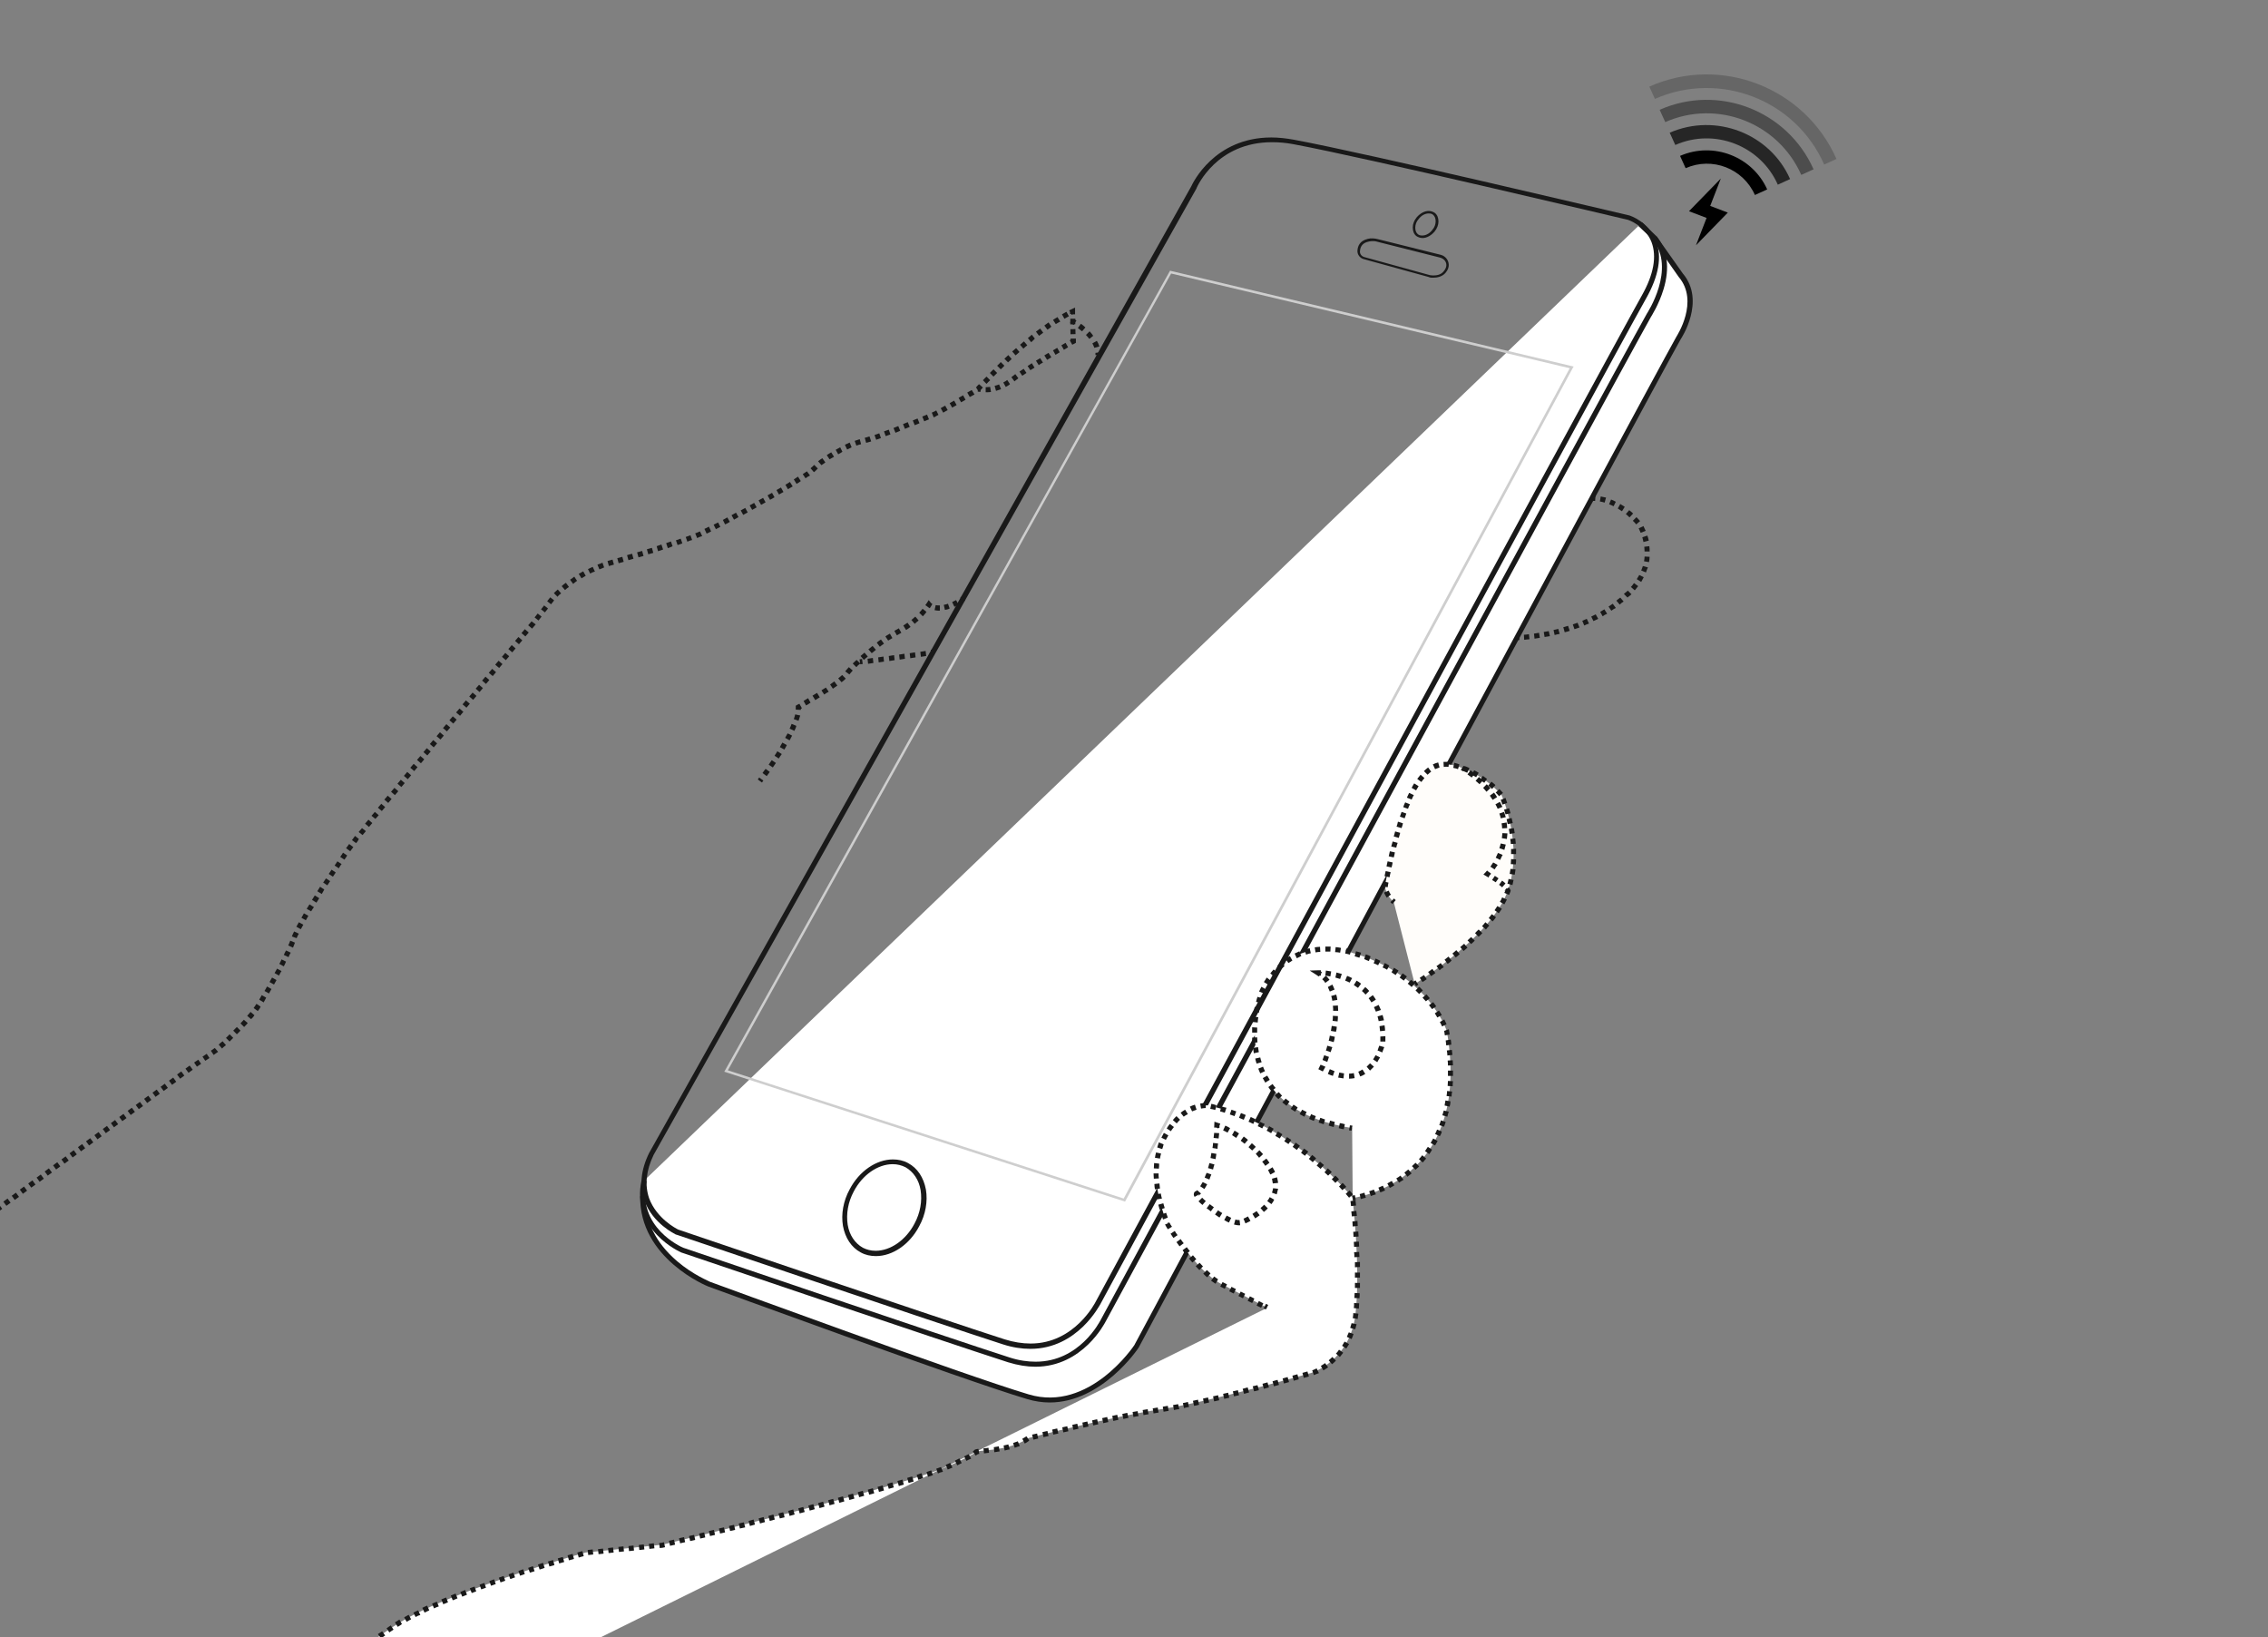<?xml version="1.0" encoding="utf-8"?>
<!-- Generator: Adobe Illustrator 18.1.1, SVG Export Plug-In . SVG Version: 6.00 Build 0)  -->
<!DOCTYPE svg PUBLIC "-//W3C//DTD SVG 1.1//EN" "http://www.w3.org/Graphics/SVG/1.1/DTD/svg11.dtd">
<svg version="1.1" id="Layer_1" xmlns="http://www.w3.org/2000/svg" xmlns:xlink="http://www.w3.org/1999/xlink" x="0px" y="0px"
	 viewBox="0 0 812 586" enable-background="new 0 0 812 586" xml:space="preserve">
<rect x="0" y="0" width="812" height="586" fill="#808080" stroke="none"/>
<g>
	<g>
		<g>
			
				<rect x="-27.7" y="451.3" transform="matrix(0.59 0.807 -0.807 0.59 353.668 206.66)" fill="#191919" width="1.8" height="0.9"/>
		</g>
		<g>
			<path fill="#191919" d="M-24.4,451.1l-1.1-1.5l1.5-1.1l1.1,1.5L-24.4,451.1z M-21.4,449l-1.1-1.5l1.5-1.1l1.1,1.5L-21.4,449z
				 M-18.4,446.8l-1.1-1.5l1.5-1.1l1.1,1.5L-18.4,446.8z M-15.5,444.6l-1.1-1.5l1.5-1.1l1.1,1.5L-15.5,444.6z M-12.5,442.5l-1.1-1.5
				l1.5-1.1l1.1,1.5L-12.5,442.5z M-9.5,440.3l-1.1-1.5l1.5-1.1l1.1,1.5L-9.5,440.3z M-6.6,438.1l-1.1-1.5l1.5-1.1l1.1,1.5
				L-6.6,438.1z M-3.6,436l-1.1-1.5l1.5-1.1l1.1,1.5L-3.6,436z M-0.7,433.8l-1.1-1.5l1.5-1.1l1.1,1.5L-0.7,433.8z M2.3,431.6
				l-1.1-1.5l1.5-1.1l1.1,1.5L2.3,431.6z M5.3,429.5L4.2,428l1.5-1.1l1.1,1.5L5.3,429.5z M8.2,427.3l-1.1-1.5l1.5-1.1l1.1,1.5
				L8.2,427.3z M11.2,425.1l-1.1-1.5l1.5-1.1l1.1,1.5L11.2,425.1z M14.2,423l-1.1-1.5l1.5-1.1l1.1,1.5L14.2,423z M17.1,420.8
				l-1.1-1.5l1.5-1.1l1.1,1.5L17.1,420.8z M20.1,418.6l-1.1-1.5l1.5-1.1l1.1,1.5L20.1,418.6z M23.1,416.5L22,415l1.5-1.1l1.1,1.5
				L23.1,416.5z M26,414.3l-1.1-1.5l1.5-1.1l1.1,1.5L26,414.3z M29,412.1l-1.1-1.5l1.5-1.1l1.1,1.5L29,412.1z M31.9,410l-1.1-1.5
				l1.5-1.1l1.1,1.5L31.9,410z M34.9,407.8l-1.1-1.5l1.5-1.1l1.1,1.5L34.9,407.8z M37.9,405.6l-1.1-1.5l1.5-1.1l1.1,1.5L37.9,405.6z
				 M40.8,403.5l-1.1-1.5l1.5-1.1l1.1,1.5L40.8,403.5z M43.8,401.3l-1.1-1.5l1.5-1.1l1.1,1.5L43.8,401.3z M46.8,399.1l-1.1-1.5
				l1.5-1.1l1.1,1.5L46.8,399.1z M49.7,397l-1.1-1.5l1.5-1.1l1.1,1.5L49.7,397z M52.7,394.8l-1.1-1.5l1.5-1.1l1.1,1.5L52.7,394.8z
				 M55.7,392.6l-1.1-1.5l1.5-1.1l1.1,1.5L55.7,392.6z M58.6,390.5l-1.1-1.5l1.5-1.1l1.1,1.5L58.6,390.5z M61.6,388.3l-1.1-1.5
				l1.5-1.1l1.1,1.5L61.6,388.3z M64.5,386.1l-1.1-1.5l1.5-1.1L66,385L64.5,386.1z M67.5,384l-1.1-1.5l1.5-1.1l1.1,1.5L67.5,384z
				 M70.5,381.8l-1-1.5l1.5-1l1,1.5L70.5,381.8z M73.5,379.7l-1-1.5l1.5-1l1,1.5L73.5,379.7z M76.5,377.6l-1-1.5l1.4-1l0,0l0,0l0,0
				l1.2,1.4l-0.2,0.1L76.5,377.6z M79.5,375.3l-1.2-1.4c0.4-0.4,0.8-0.8,1.4-1.2l1.2,1.4C80.3,374.5,79.9,374.9,79.5,375.3z
				 M82.2,372.8l-1.3-1.3c0.4-0.4,0.9-0.8,1.3-1.3l1.3,1.3C83.1,371.9,82.6,372.4,82.2,372.8z M84.8,370.2l-1.3-1.3
				c0.4-0.4,0.9-0.9,1.3-1.3l1.3,1.3C85.7,369.3,85.3,369.8,84.8,370.2z M87.4,367.6l-1.3-1.3c0.4-0.4,0.8-0.9,1.2-1.3l1.4,1.2
				C88.3,366.7,87.9,367.1,87.4,367.6z M89.9,364.8l-1.4-1.2c0.4-0.5,0.8-0.9,1.2-1.4l1.4,1.2C90.8,363.9,90.4,364.3,89.9,364.8z
				 M92.3,361.9l-1.5-1.1c0.4-0.5,0.7-1,1-1.5l1.5,1C93.1,360.9,92.7,361.4,92.3,361.9z M94.4,358.8l-1.6-1c0.3-0.5,0.6-1,0.9-1.6
				l1.6,0.9C95,357.7,94.7,358.3,94.4,358.8z M96.3,355.6l-1.6-0.9c0.3-0.5,0.6-1,0.9-1.6l1.6,0.9C96.9,354.5,96.6,355.1,96.3,355.6
				z M98.1,352.4l-1.6-0.9c0.3-0.5,0.6-1.1,0.9-1.6l1.6,0.9C98.7,351.3,98.4,351.9,98.1,352.4z M99.9,349.2l-1.6-0.9
				c0.3-0.5,0.6-1.1,0.9-1.6l1.6,0.9C100.4,348.1,100.2,348.6,99.9,349.2z M101.6,345.9L100,345c0.3-0.5,0.6-1.1,0.8-1.6l1.6,0.8
				C102.2,344.8,101.9,345.3,101.6,345.9z M103.3,342.6l-1.7-0.8c0.3-0.6,0.5-1.1,0.8-1.6l1.7,0.8
				C103.8,341.5,103.5,342,103.3,342.6z M104.9,339.2l-1.7-0.8c0.3-0.6,0.5-1.1,0.7-1.7l1.7,0.7
				C105.4,338.1,105.1,338.6,104.9,339.2z M106.2,335.8l-1.7-0.6c0.2-0.5,0.4-1.1,0.8-1.8l1.7,0.8
				C106.6,334.8,106.4,335.4,106.2,335.8z M107.7,332.6l-1.6-0.9c0.3-0.5,0.6-1.1,0.9-1.6l1.6,0.9
				C108.3,331.5,108,332.1,107.7,332.6z M109.5,329.4l-1.6-0.9c0.3-0.5,0.6-1,0.9-1.6l1.6,0.9C110.1,328.3,109.8,328.9,109.5,329.4z
				 M111.4,326.2l-1.6-0.9c0.3-0.5,0.6-1,1-1.6l1.6,1C112,325.2,111.7,325.7,111.4,326.2z M113.3,323.1l-1.6-1l1-1.6l1.6,1
				L113.3,323.1z M115.2,320l-1.6-1l1-1.6l1.5,1L115.2,320z M117.2,316.9l-1.5-1l1-1.5l1.5,1L117.2,316.9z M119.2,313.8l-1.5-1
				l1-1.5l1.5,1L119.2,313.8z M121.3,310.8l-1.5-1c0.3-0.5,0.7-1,1-1.5l1.5,1C121.9,309.7,121.6,310.3,121.3,310.8z M123.3,307.7
				l-1.5-1c0.4-0.5,0.7-1,1-1.5l1.5,1C124,306.7,123.7,307.2,123.3,307.7z M125.4,304.7l-1.5-1.1c0.4-0.5,0.7-1,1.1-1.5l1.5,1.1
				C126.1,303.7,125.8,304.2,125.4,304.7z M127.5,301.8l-1.5-1.1c0.3-0.4,0.7-0.9,1.1-1.5l1.4,1.1
				C128.2,300.9,127.9,301.4,127.5,301.8z M129.8,298.9l-1.4-1.1l1.2-1.4l1.4,1.1L129.8,298.9z M132.1,296l-1.4-1.2l1.2-1.4l1.4,1.2
				L132.1,296z M134.4,293.1L133,292l1.2-1.4l1.4,1.2L134.4,293.1z M136.7,290.3l-1.4-1.2l1.2-1.4l1.4,1.2L136.7,290.3z M139,287.4
				l-1.4-1.2l1.2-1.4l1.4,1.2L139,287.4z M141.4,284.6l-1.4-1.2l1.2-1.4l1.4,1.2L141.4,284.6z M143.7,281.7l-1.4-1.2l1.2-1.4
				l1.4,1.2L143.7,281.7z M146,278.9l-1.4-1.2l1.2-1.4l1.4,1.2L146,278.9z M148.3,276l-1.4-1.2l1.2-1.4l1.4,1.2L148.3,276z
				 M150.7,273.2l-1.4-1.2l1.2-1.4l1.4,1.2L150.7,273.2z M153,270.4l-1.4-1.2l1.2-1.4l1.4,1.2L153,270.4z M155.3,267.5l-1.4-1.2
				l1.2-1.4l1.4,1.2L155.3,267.5z M157.7,264.7l-1.4-1.2l1.2-1.4l1.4,1.2L157.7,264.7z M160,261.8l-1.4-1.2l1.2-1.4l1.4,1.2
				L160,261.8z M162.3,259l-1.4-1.2l1.2-1.4l1.4,1.2L162.3,259z M164.7,256.2l-1.4-1.2l1.2-1.4l1.4,1.2L164.7,256.2z M167,253.3
				l-1.4-1.2l1.2-1.4l1.4,1.2L167,253.3z M169.4,250.5l-1.4-1.2l1.2-1.4l1.4,1.2L169.4,250.5z M171.7,247.7l-1.4-1.2l1.2-1.4
				l1.4,1.2L171.7,247.7z M174,244.8l-1.4-1.2l1.2-1.4l1.4,1.2L174,244.8z M176.4,242l-1.4-1.2l1.2-1.4l1.4,1.2L176.4,242z
				 M178.7,239.1l-1.4-1.2l1.2-1.4l1.4,1.2L178.7,239.1z M181.1,236.3l-1.4-1.2l1.2-1.4l1.4,1.2L181.1,236.3z M183.4,233.5l-1.4-1.2
				l1.2-1.4l1.4,1.2L183.4,233.5z M185.8,230.6l-1.4-1.2l1.2-1.4l1.4,1.2L185.8,230.6z M188.1,227.8l-1.4-1.2l1.2-1.4l1.4,1.2
				L188.1,227.8z M190.5,225l-1.4-1.2l1.2-1.4l1.5,1.1L190.5,225z M192.8,222.1l-1.4-1.1l1.1-1.4l1.4,1.1L192.8,222.1z M195.1,219.2
				l-1.4-1.1l1.1-1.4l1.4,1.1L195.1,219.2z M197.3,216.3l-1.4-1.1l1.1-1.4l1.4,1.1L197.3,216.3z M199.6,213.6l-1.3-1.3
				c0.3-0.3,0.8-0.8,1.4-1.3l1.2,1.4C200.3,212.8,199.9,213.2,199.6,213.6z M202.3,211.2l-1.2-1.4c0.4-0.4,0.9-0.8,1.5-1.2l1.1,1.5
				C203.2,210.4,202.7,210.8,202.3,211.2z M205.2,209l-1.1-1.5c0.5-0.3,1-0.7,1.5-1.1l1,1.5C206.1,208.3,205.6,208.6,205.2,209z
				 M208.2,207l-1-1.6c0.5-0.3,1.1-0.6,1.6-0.9l0.9,1.6C209.2,206.4,208.7,206.7,208.2,207z M211.3,205.3l-0.8-1.6
				c0.6-0.3,1.1-0.5,1.7-0.8l0.8,1.7C212.4,204.7,211.8,205,211.3,205.3z M214.6,203.8l-0.7-1.7c0.6-0.2,1.2-0.4,1.8-0.7l0.6,1.7
				C215.7,203.4,215.1,203.6,214.6,203.8z M218,202.6l-0.5-1.8l1.8-0.5l0.5,1.8L218,202.6z M221.5,201.6l-0.5-1.8l1.8-0.5l0.5,1.8
				L221.5,201.6z M225,200.5l-0.5-1.8l1.8-0.5l0.5,1.8L225,200.5z M228.6,199.5l-0.5-1.8l1.8-0.5l0.5,1.8L228.6,199.5z M232.1,198.4
				l-0.5-1.8l1.8-0.5l0.5,1.8L232.1,198.4z M235.6,197.3l-0.5-1.8l1.7-0.6l0.6,1.8L235.6,197.3z M239.1,196.2l-0.6-1.8
				c0.6-0.2,1.2-0.4,1.7-0.6l0.6,1.7C240.3,195.8,239.7,196,239.1,196.2z M242.6,195.1l-0.6-1.7c0.6-0.2,1.2-0.4,1.7-0.6l0.6,1.7
				C243.8,194.7,243.2,194.9,242.6,195.1z M246.1,193.9l-0.6-1.7c0.6-0.2,1.2-0.4,1.7-0.6l0.6,1.7
				C247.2,193.4,246.7,193.6,246.1,193.9z M249.6,192.6l-0.7-1.7c0.5-0.2,1.1-0.4,1.7-0.7l0.8,1.7
				C250.7,192.1,250.1,192.3,249.6,192.6z M253,191l-0.8-1.7c0.5-0.2,1.1-0.5,1.6-0.8l0.8,1.7C254.1,190.5,253.5,190.8,253,191z
				 M256.3,189.4l-0.8-1.6c0.5-0.3,1.1-0.5,1.6-0.8l0.8,1.6C257.4,188.9,256.8,189.1,256.3,189.4z M259.6,187.7l-0.8-1.6
				c0.5-0.3,1.1-0.6,1.6-0.9l0.9,1.6C260.7,187.2,260.1,187.5,259.6,187.7z M262.8,186l-0.9-1.6l1.6-0.9l0.9,1.6L262.8,186z
				 M266.1,184.3l-0.9-1.6l1.6-0.9l0.9,1.6L266.1,184.3z M269.3,182.5l-0.9-1.6l1.6-0.9l0.9,1.6L269.3,182.5z M272.5,180.7l-0.9-1.6
				l1.6-0.9l0.9,1.6L272.5,180.7z M275.7,178.9l-0.9-1.6l1.6-0.9l0.9,1.6L275.7,178.9z M278.9,177l-0.9-1.6l1.6-0.9l0.9,1.6
				L278.9,177z M282.1,175.1l-0.9-1.6c0.5-0.3,1.1-0.6,1.6-1l1,1.6C283.2,174.5,282.6,174.8,282.1,175.1z M285.2,173.2l-1-1.6
				c0.5-0.3,1.1-0.7,1.5-1l1,1.6C286.3,172.5,285.8,172.9,285.2,173.2z M288.4,171.2l-1-1.5c0.6-0.4,1.1-0.7,1.5-1l1.1,1.5
				C289.4,170.5,288.9,170.8,288.4,171.2z M291.4,169l-1.2-1.4c0.4-0.3,0.5-0.5,0.6-0.5c0.2-0.2,0.4-0.4,0.7-0.7l1.3,1.3
				c-0.2,0.2-0.4,0.4-0.6,0.6C292.1,168.5,291.8,168.7,291.4,169z M294.1,166.5l-1.2-1.4c0.5-0.4,1-0.8,1.5-1.1l1.1,1.5
				C295.1,165.8,294.6,166.2,294.1,166.5z M297,164.4l-1-1.5c0.5-0.3,1-0.7,1.6-1l1,1.6C298.1,163.8,297.5,164.1,297,164.4z
				 M300.1,162.6l-0.9-1.6c0.5-0.3,1.1-0.6,1.6-0.9l0.8,1.6C301.2,162,300.7,162.3,300.1,162.6z M303.3,160.9l-0.8-1.7
				c0.6-0.3,1.1-0.5,1.7-0.8l0.7,1.7C304.4,160.4,303.9,160.6,303.3,160.9z M306.6,159.5l-0.6-1.7c0.6-0.2,1.2-0.4,1.8-0.6l0.5,1.8
				C307.8,159.1,307.2,159.3,306.6,159.5z M310.1,158.5l-0.5-1.8c0.5-0.1,1.1-0.3,1.7-0.5l0.6,1.8
				C311.2,158.2,310.6,158.4,310.1,158.5z M313.7,157.4l-0.6-1.7c0.6-0.2,1.1-0.4,1.7-0.6l0.6,1.7
				C314.8,157,314.2,157.2,313.7,157.4z M317.1,156.1l-0.6-1.7c0.6-0.2,1.1-0.4,1.7-0.6l0.6,1.7
				C318.3,155.7,317.7,155.9,317.1,156.1z M320.6,154.9l-0.7-1.7l1.7-0.7l0.7,1.7L320.6,154.9z M324,153.5l-0.7-1.7l1.7-0.7l0.7,1.7
				L324,153.5z M327.5,152.2l-0.7-1.7l1.7-0.7l0.7,1.7L327.5,152.2z M330.9,150.8l-0.7-1.7l1.7-0.7l0.7,1.7L330.9,150.8z
				 M334.3,149.4l-0.7-1.7c0.5-0.2,0.8-0.4,1.1-0.5c0.2-0.1,0.3-0.2,0.5-0.3l0.8,1.6c-0.2,0.1-0.4,0.2-0.6,0.3
				C335.1,149,334.8,149.2,334.3,149.4z M337.7,147.7l-0.9-1.6c0.5-0.3,1-0.6,1.6-0.9l0.9,1.6C338.7,147.1,338.2,147.4,337.7,147.7z
				 M340.9,145.9l-0.9-1.6c0.5-0.3,1.1-0.6,1.6-0.9l0.9,1.6C342,145.3,341.4,145.6,340.9,145.9z M344.1,144l-0.9-1.6l1.6-0.9
				l0.9,1.6L344.1,144z M347.2,142.1l-0.9-1.6l1.6-0.9l1,1.6L347.2,142.1z M350.4,140.2l-1-1.6l0.2-0.1c0.1-0.2,0.4-0.5,0.9-1
				l1.4,1.2c-0.6,0.7-1,1.1-1,1.1l-0.2,0.2L350.4,140.2z M353.2,137.4l-1.3-1.3c0.4-0.4,0.8-0.9,1.3-1.3l1.3,1.3
				C354,136.6,353.5,137,353.2,137.4z M355.7,134.8l-1.3-1.3c0.4-0.4,0.8-0.9,1.3-1.3l1.3,1.3C356.5,134,356.1,134.4,355.7,134.8z
				 M358.3,132.2l-1.3-1.3c0.4-0.4,0.9-0.8,1.3-1.3l1.3,1.3C359.2,131.4,358.7,131.8,358.3,132.2z M360.9,129.7l-1.3-1.3
				c0.4-0.4,0.9-0.8,1.4-1.3l1.2,1.4C361.8,128.9,361.4,129.3,360.9,129.7z M363.6,127.2l-1.2-1.4c0.5-0.4,0.9-0.8,1.4-1.2l1.2,1.4
				C364.5,126.4,364.1,126.8,363.6,127.2z M366.4,124.8l-1.2-1.4c0.5-0.4,0.9-0.8,1.4-1.2l1.2,1.4
				C367.3,124,366.8,124.4,366.4,124.8z M369.2,122.5L368,121c0.5-0.4,1-0.8,1.4-1.2l1.1,1.4C370.1,121.7,369.6,122.1,369.2,122.5z
				 M372,120.2l-1.1-1.5c0.5-0.4,1-0.7,1.5-1.1l1.1,1.5C373,119.5,372.5,119.8,372,120.2z M375,118l-1.1-1.5c0.5-0.4,1-0.7,1.5-1.1
				l1,1.5C376,117.4,375.5,117.7,375,118z M378,116l-1-1.5c0.5-0.3,1-0.7,1.6-1l1,1.6C379,115.4,378.5,115.7,378,116z M381.1,114.1
				l-0.9-1.6c0.5-0.3,1.1-0.6,1.6-0.9l0.9,1.6C382.1,113.5,381.6,113.8,381.1,114.1z"/>
		</g>
		<g>
			<path fill="#191919" d="M383.7,112.7l-0.2-0.3h-0.4v-0.7l-0.3-0.6c0.3-0.1,0.6-0.3,0.8-0.4l1.3-0.6v2.4h-0.7
				C384.1,112.5,383.9,112.6,383.7,112.7z"/>
		</g>
		<g>
			<path fill="#191919" d="M384.4,116.3c-0.4-0.3-0.7-0.4-0.7-0.4l-0.5-0.3l0-1.5h1.8v0.4c0.1,0.1,0.2,0.1,0.4,0.2L384.4,116.3z"/>
		</g>
		<g>
			<path fill="#191919" d="M391.8,124.5c-0.2-0.5-0.4-1.1-0.7-1.6l1.6-0.9c0.4,0.6,0.7,1.3,0.9,2L391.8,124.5z M390,121.3
				c-0.4-0.5-0.8-1-1.2-1.4l1.3-1.3c0.5,0.5,0.9,1,1.3,1.6L390,121.3z M387.4,118.6c-0.5-0.4-1-0.8-1.5-1.2l1.1-1.5
				c0.6,0.4,1.1,0.8,1.6,1.3L387.4,118.6z"/>
		</g>
		<g>
			<path fill="#191919" d="M394,127.1l-1.8,0c0-0.3,0-0.5,0-0.8l1.8-0.2C394,126.4,394,126.7,394,127.1z"/>
		</g>
	</g>
	<g>
		<g>
			<path fill="#191919" d="M351,140.3c-0.6-0.1-1-0.2-1-0.2l0.5-1.8c0,0,0.3,0.1,0.8,0.1L351,140.3z"/>
		</g>
		<g>
			<path fill="#191919" d="M352.9,140.4l0-1.8c0.5,0,1.1-0.1,1.6-0.1l0.3,1.8C354.2,140.4,353.6,140.4,352.9,140.4z M356.6,139.9
				l-0.5-1.8c0.5-0.1,1.1-0.3,1.6-0.5l0.7,1.7C357.8,139.5,357.2,139.7,356.6,139.9z M360.1,138.5l-0.9-1.6c0.5-0.3,1-0.5,1.4-0.9
				l1,1.5C361.2,137.9,360.6,138.2,360.1,138.5z M363.2,136.5l-1.1-1.5c0.4-0.3,0.9-0.7,1.4-1.1l1.1,1.5
				C364.1,135.8,363.6,136.2,363.2,136.5z M366,134.5l-1-1.5c0.5-0.3,1-0.7,1.5-1l1,1.5C367,133.8,366.5,134.2,366,134.5z
				 M368.9,132.5l-1-1.5c0.5-0.3,1-0.6,1.5-1l1,1.6C369.9,131.9,369.4,132.2,368.9,132.5z M371.9,130.7l-1-1.6
				c0.5-0.3,1-0.6,1.5-0.9l1,1.6C372.9,130,372.4,130.3,371.9,130.7z M374.9,128.8l-1-1.6l1.5-0.9l1,1.6L374.9,128.8z M377.9,127
				l-0.9-1.6l1.5-0.9l0.9,1.6L377.9,127z M380.9,125.2l-0.9-1.6l1.5-0.9l0.9,1.6L380.9,125.2z"/>
		</g>
		<g>
			<polygon fill="#191919" points="383.9,123.4 383,121.8 383.3,121.6 383.3,121.2 385.2,121.2 385.2,122.7 			"/>
		</g>
		<g>
			
				<rect x="383.3" y="117.7" transform="matrix(2.379665e-02 1 -1 2.379665e-02 493.6 -268.312)" fill="#191919" width="1.8" height="1.8"/>
		</g>
		<g>
			
				<rect x="383.7" y="114.6" transform="matrix(2.344246e-02 1 -1 2.344246e-02 490.574 -271.22)" fill="#191919" width="0.9" height="1.8"/>
		</g>
	</g>
	<g>
		<path fill="#FFFFFF" d="M230.1,428.1c-0.4,22.1,23.8,31.5,23.8,31.5S344.6,493,368.1,500c22.6,6.7,38.8-18,38.8-18
			S588.3,143.5,601,120.9c0,0,8.7-13,0.7-22.4l-9.4-13.3"/>
		<path fill="#191919" d="M375.8,502c-2.6,0-5.3-0.4-8-1.2c-23.2-6.9-113.3-40-114.2-40.3c-0.3-0.1-24.8-10-24.4-32.4l1.8,0
			c-0.1,8.9,3.7,16.7,11.4,23.3c5.8,5,11.8,7.3,11.8,7.4c0.9,0.3,90.9,33.4,114.1,40.3c21.7,6.5,37.6-17.3,37.8-17.6
			c1.8-3.3,181.6-338.7,194.1-361c0.1-0.2,8.3-12.6,0.8-21.4l-9.4-13.4l1.5-1.1l9.4,13.3c8.3,9.8-0.6,23.3-0.7,23.4
			c-12.5,22.2-192.3,357.6-194.1,361C407.5,482.7,394.5,502,375.8,502z"/>
	</g>
	<g>
		<path fill="#FFFFFF" d="M230.6,422.6c-3.8,17.4,13.6,24.8,13.6,24.8s93.7,31.9,117,39.3c23.3,7.5,33.7-13.9,33.7-13.9
			s182.7-337.4,195.4-360c0,0,11.1-16.4,2-27.6l-5.1-4.9"/>
		<path fill="#191919" d="M370.7,489.2c-3,0-6.2-0.5-9.8-1.6c-23-7.4-116.1-39-117-39.3c-0.2-0.1-18.1-7.9-14.2-25.9l1.8,0.4
			c-3.6,16.5,12.4,23.5,13.1,23.8c0.9,0.3,93.9,31.9,116.9,39.3c3.4,1.1,6.5,1.5,9.3,1.5c15.7,0,22.9-14.3,23.3-15
			c1.8-3.4,182.9-337.7,195.5-360.1c0.1-0.2,10.6-16,2.1-26.6l-5.1-4.8l1.3-1.3l5.2,5c3.9,4.8,4.8,11.3,2.5,18.9
			c-1.7,5.6-4.4,9.7-4.5,9.9c-12.5,22.2-193.6,356.6-195.4,359.9C395.6,473.4,387.7,489.2,370.7,489.2z"/>
	</g>
	<g>
		<g>
			<path fill="#FFFFFF" d="M484.3,428.8c0,0,43.1-5.2,33.7-59.7c0,0-5.9-19.1-32-27.5s-34.4,13.8-34.4,13.8s-15.2,40.4,31.5,48.2
				c0.3,0.1,0.6,0.1,1,0.2"/>
		</g>
		<g>
			<g>
				<path fill="#191919" d="M484.4,429.7l-0.2-1.8c0,0,0.3,0,0.9-0.1l0.3,1.8C484.7,429.7,484.4,429.7,484.4,429.7z"/>
			</g>
			<g>
				<path fill="#191919" d="M487.2,429.2l-0.4-1.8c0.5-0.1,1.1-0.3,1.7-0.5l0.5,1.8C488.3,428.9,487.7,429,487.2,429.2z
					 M490.8,428.1l-0.6-1.7c0.5-0.2,1.1-0.4,1.7-0.6l0.7,1.7C491.9,427.7,491.3,427.9,490.8,428.1z M494.2,426.8l-0.7-1.7
					c0.5-0.2,1.1-0.5,1.6-0.7l0.8,1.7C495.4,426.3,494.8,426.6,494.2,426.8z M497.6,425.2l-0.9-1.6c0.5-0.3,1-0.6,1.6-0.9l0.9,1.6
					C498.7,424.6,498.2,424.9,497.6,425.2z M500.9,423.3l-1-1.5c0.5-0.3,1-0.6,1.5-1l1.1,1.5C501.9,422.6,501.4,423,500.9,423.3z
					 M503.9,421.2l-1.1-1.5c0.5-0.4,0.9-0.7,1.4-1.1l1.2,1.4C504.9,420.4,504.4,420.8,503.9,421.2z M506.8,418.7l-1.3-1.3
					c0.4-0.4,0.9-0.8,1.3-1.2l1.3,1.3C507.7,417.9,507.2,418.3,506.8,418.7z M509.4,416.1l-1.4-1.2c0.4-0.4,0.8-0.9,1.2-1.4l1.4,1.2
					C510.2,415.1,509.8,415.6,509.4,416.1z M511.7,413.1l-1.5-1.1c0.3-0.5,0.7-1,1-1.5l1.5,1C512.4,412.1,512.1,412.6,511.7,413.1z
					 M513.8,410l-1.6-0.9c0.3-0.5,0.6-1,0.9-1.6l1.6,0.9C514.4,408.9,514.1,409.5,513.8,410z M515.5,406.7l-1.7-0.8
					c0.3-0.5,0.5-1.1,0.7-1.6l1.7,0.7C516.1,405.6,515.8,406.2,515.5,406.7z M481.1,404.2c-0.6-0.1-1.2-0.2-1.8-0.4l0.4-1.8
					c0.6,0.1,1.2,0.2,1.8,0.4L481.1,404.2z M477.5,403.4c-0.6-0.2-1.2-0.3-1.8-0.5l0.5-1.8c0.6,0.2,1.2,0.3,1.7,0.5L477.5,403.4z
					 M517,403.3l-1.7-0.6c0.2-0.6,0.4-1.1,0.6-1.7l1.7,0.6C517.4,402.1,517.2,402.7,517,403.3z M473.9,402.4
					c-0.6-0.2-1.2-0.4-1.8-0.6l0.6-1.7c0.6,0.2,1.1,0.4,1.7,0.6L473.9,402.4z M470.4,401.2c-0.6-0.2-1.2-0.5-1.7-0.7l0.7-1.7
					c0.5,0.2,1.1,0.5,1.7,0.7L470.4,401.2z M518.2,399.7l-1.8-0.5c0.2-0.6,0.3-1.1,0.5-1.7l1.8,0.4
					C518.5,398.5,518.3,399.1,518.2,399.7z M467,399.7c-0.6-0.3-1.1-0.6-1.7-0.9l0.9-1.6c0.5,0.3,1,0.5,1.6,0.8L467,399.7z
					 M463.7,397.9c-0.5-0.3-1.1-0.7-1.6-1l1-1.5c0.5,0.3,1,0.6,1.5,1L463.7,397.9z M519,396.1l-1.8-0.4c0.1-0.6,0.2-1.2,0.3-1.8
					l1.8,0.3C519.3,394.9,519.2,395.5,519,396.1z M460.6,395.8c-0.5-0.4-1-0.8-1.5-1.2l1.2-1.4c0.4,0.4,0.9,0.7,1.4,1.1L460.6,395.8
					z M457.7,393.4c-0.5-0.4-0.9-0.9-1.3-1.3l1.4-1.2c0.4,0.4,0.8,0.8,1.2,1.3L457.7,393.4z M519.7,392.5l-1.8-0.2
					c0.1-0.6,0.2-1.2,0.2-1.8l1.8,0.2C519.8,391.2,519.7,391.9,519.7,392.5z M455.2,390.6c-0.4-0.5-0.8-1-1.1-1.5l1.5-1.1
					c0.3,0.5,0.7,0.9,1.1,1.4L455.2,390.6z M520.1,388.8l-1.8-0.1c0-0.6,0.1-1.2,0.1-1.8l1.8,0.1
					C520.1,387.5,520.1,388.2,520.1,388.8z M453,387.5c-0.3-0.5-0.6-1.1-0.9-1.6l1.6-0.9c0.3,0.5,0.6,1,0.9,1.5L453,387.5z
					 M520.2,385.1l-1.8,0c0-0.4,0-0.8,0-1.3l0-0.6l1.8,0l0,0.6C520.2,384.2,520.2,384.6,520.2,385.1z M451.2,384.2
					c-0.3-0.6-0.5-1.2-0.7-1.7l1.7-0.7c0.2,0.5,0.4,1.1,0.7,1.6L451.2,384.2z M518.4,381.4c0-0.6,0-1.2-0.1-1.8l1.8-0.1
					c0,0.6,0.1,1.2,0.1,1.8L518.4,381.4z M449.9,380.7c-0.2-0.6-0.4-1.2-0.5-1.8l1.8-0.4c0.1,0.6,0.3,1.1,0.5,1.7L449.9,380.7z
					 M518.2,377.8c0-0.6-0.1-1.2-0.2-1.8l1.8-0.2c0.1,0.6,0.1,1.2,0.2,1.8L518.2,377.8z M448.9,377c-0.1-0.6-0.2-1.2-0.3-1.9
					l1.8-0.3c0.1,0.6,0.2,1.2,0.3,1.8L448.9,377z M517.8,374.2c-0.1-0.6-0.1-1.2-0.2-1.8l1.8-0.3c0.1,0.6,0.2,1.2,0.2,1.8
					L517.8,374.2z M448.4,373.3c-0.1-0.6-0.1-1.3-0.1-1.9l1.8-0.1c0,0.6,0.1,1.2,0.1,1.8L448.4,373.3z M517.3,370.6
					c-0.1-0.4-0.1-0.9-0.2-1.3c0-0.1,0-0.1-0.1-0.3l1.7-0.6c0.1,0.3,0.1,0.4,0.1,0.4l0,0.1c0.1,0.5,0.2,1,0.2,1.4L517.3,370.6z
					 M450.1,369.6l-1.8,0c0-0.6,0-1.3,0-1.9l1.8,0.1C450.1,368.4,450.1,369,450.1,369.6z M516.3,367.4c-0.2-0.5-0.5-1-0.8-1.6
					l1.6-0.9c0.3,0.6,0.6,1.2,0.8,1.7L516.3,367.4z M450.3,366l-1.8-0.2c0.1-0.6,0.1-1.3,0.2-1.9l1.8,0.2
					C450.4,364.8,450.3,365.4,450.3,366z M514.6,364.2c-0.3-0.5-0.6-1-0.9-1.5l1.5-1c0.4,0.6,0.7,1.1,1,1.6L514.6,364.2z
					 M450.7,362.5l-1.8-0.3c0.1-0.6,0.2-1.3,0.3-1.8l1.8,0.4C451,361.3,450.8,361.8,450.7,362.5z M512.7,361.2
					c-0.3-0.5-0.7-0.9-1.1-1.4l1.5-1.1c0.4,0.5,0.8,1,1.1,1.5L512.7,361.2z M451.5,359l-1.8-0.4c0.2-0.7,0.3-1.3,0.5-1.8l1.8,0.5
					C451.8,357.7,451.6,358.3,451.5,359z M510.5,358.4c-0.4-0.4-0.8-0.9-1.2-1.3l1.4-1.2c0.4,0.5,0.8,0.9,1.2,1.4L510.5,358.4z
					 M508.1,355.8c-0.4-0.4-0.8-0.8-1.3-1.3l1.3-1.3c0.5,0.4,0.9,0.9,1.3,1.3L508.1,355.8z M452.5,355.6l-1.7-0.7
					c0.1-0.3,0.4-0.9,0.8-1.7l1.6,0.9C452.9,354.7,452.6,355.3,452.5,355.6z M505.4,353.3c-0.4-0.4-0.9-0.8-1.4-1.2l1.2-1.4
					c0.5,0.4,1,0.8,1.4,1.2L505.4,353.3z M454.1,352.5l-1.6-1c0.3-0.5,0.7-1,1-1.6l1.5,1.1C454.7,351.5,454.4,352,454.1,352.5z
					 M502.6,351c-0.5-0.4-1-0.7-1.5-1.1l1.1-1.5c0.5,0.4,1,0.7,1.5,1.1L502.6,351z M456.2,349.6l-1.4-1.2c0.4-0.5,0.8-1,1.2-1.4
					l1.4,1.2C456.9,348.7,456.5,349.1,456.2,349.6z M499.7,349c-0.5-0.3-1-0.6-1.5-1l0.9-1.6c0.5,0.3,1.1,0.7,1.6,1L499.7,349z
					 M496.6,347.1c-0.5-0.3-1-0.6-1.6-0.8l0.8-1.6c0.6,0.3,1.1,0.6,1.6,0.9L496.6,347.1z M458.6,347l-1.3-1.3
					c0.5-0.4,0.9-0.9,1.4-1.3l1.2,1.4C459.4,346.2,459,346.6,458.6,347z M493.4,345.5c-0.5-0.3-1.1-0.5-1.6-0.7l0.7-1.7
					c0.6,0.3,1.1,0.5,1.7,0.8L493.4,345.5z M461.3,344.7l-1.1-1.5c0.5-0.4,1.1-0.7,1.6-1l0.9,1.6
					C462.3,344.1,461.8,344.4,461.3,344.7z M490.1,344c-0.5-0.2-1.1-0.4-1.7-0.7l0.6-1.7c0.6,0.2,1.2,0.4,1.7,0.7L490.1,344z
					 M464.3,343l-0.8-1.7c0.6-0.3,1.2-0.5,1.7-0.8l0.7,1.7C465.4,342.5,464.8,342.7,464.3,343z M486.7,342.8c-0.3-0.1-0.7-0.2-1-0.3
					c-0.2-0.1-0.5-0.1-0.7-0.2l0.5-1.8c0.2,0.1,0.5,0.1,0.7,0.2c0.4,0.1,0.7,0.2,1.1,0.3L486.7,342.8z M483.3,341.7
					c-0.6-0.2-1.2-0.3-1.7-0.4l0.4-1.8c0.6,0.1,1.2,0.3,1.8,0.4L483.3,341.7z M467.6,341.7l-0.5-1.8c0.6-0.2,1.2-0.4,1.8-0.5
					l0.4,1.8C468.7,341.3,468.1,341.5,467.6,341.7z M479.8,341c-0.6-0.1-1.2-0.2-1.8-0.2l0.2-1.8c0.6,0.1,1.2,0.1,1.9,0.3L479.8,341
					z M471,340.9l-0.3-1.8c0.6-0.1,1.2-0.2,1.9-0.2l0.1,1.8C472.2,340.7,471.6,340.8,471,340.9z M476.3,340.6c-0.5,0-0.9,0-1.4,0
					l-0.4,0l0-1.8l0.4,0c0.5,0,1,0,1.5,0L476.3,340.6z"/>
			</g>
			<g>
				<path fill="#191919" d="M483.9,404.7c-0.3,0-0.6-0.1-0.9-0.1l0.3-1.8c0.3,0,0.6,0.1,0.9,0.1L483.9,404.7z"/>
			</g>
		</g>
	</g>
	<g>
		<g>
			<path fill="#191919" d="M473.6,383.5c-0.3-0.1-0.6-0.3-0.8-0.4l-0.8-0.4l0.4-0.8c0,0,0.1-0.3,0.4-0.8l1.7,0.7c0,0,0,0,0,0.1
				c0,0,0,0,0,0L473.6,383.5z"/>
		</g>
		<g>
			<path fill="#191919" d="M475.2,380.1l-1.7-0.7c0.2-0.5,0.4-1.1,0.6-1.7l1.7,0.6C475.6,379,475.4,379.6,475.2,380.1z M476.4,376.6
				l-1.7-0.6c0.2-0.6,0.4-1.1,0.5-1.7l1.8,0.5C476.8,375.4,476.6,376,476.4,376.6z M477.5,373l-1.8-0.5c0.2-0.6,0.3-1.2,0.4-1.8
				l1.8,0.4C477.8,371.8,477.7,372.4,477.5,373z M478.3,369.3l-1.8-0.3c0.1-0.6,0.2-1.2,0.3-1.8l1.8,0.3
				C478.6,368.1,478.5,368.7,478.3,369.3z M478.9,365.6l-1.8-0.2c0.1-0.6,0.1-1.2,0.1-1.8l1.8,0.1C479,364.3,479,364.9,478.9,365.6z
				 M477.3,361.8c0-0.6,0-1.2-0.1-1.8l1.8-0.1c0,0.6,0.1,1.3,0.1,1.9L477.3,361.8z M477,358.2c-0.1-0.6-0.2-1.2-0.4-1.7l1.8-0.5
				c0.2,0.6,0.3,1.2,0.4,1.9L477,358.2z M476.1,354.9c-0.2-0.5-0.5-1.1-0.7-1.6l1.6-0.9c0.3,0.6,0.6,1.2,0.8,1.8L476.1,354.9z
				 M474.5,351.8c-0.3-0.5-0.7-0.9-1.1-1.3l1.3-1.3c0.5,0.5,0.9,1,1.3,1.5L474.5,351.8z"/>
		</g>
		<g>
			<path fill="#191919" d="M472.1,349.5c-0.2-0.2-0.5-0.3-0.7-0.5l-2.5-1.6l3-0.1c0,0,0.4,0,1,0l0,0.4c0.1,0.1,0.2,0.2,0.4,0.3
				l-0.4,0.6l0,0.6c-0.2,0-0.3,0-0.4,0L472.1,349.5z"/>
		</g>
		<g>
			<path fill="#191919" d="M483,386.1l0-1.8c0.6,0,1.2-0.1,1.7-0.2l0.3,1.8C484.4,386,483.7,386.1,483,386.1z M481,386
				c-0.6-0.1-1.3-0.2-1.9-0.3l0.4-1.8c0.6,0.1,1.2,0.2,1.7,0.3L481,386z M487,385.3l-0.7-1.7c0.5-0.2,1-0.5,1.5-0.8l1,1.6
				C488.2,384.8,487.6,385.1,487,385.3z M477.2,385.1c-0.6-0.2-1.2-0.4-1.8-0.7l0.7-1.7c0.6,0.2,1.1,0.5,1.7,0.7L477.2,385.1z
				 M490.5,383.2l-1.2-1.4c0.4-0.4,0.8-0.8,1.2-1.2l1.4,1.2C491.4,382.3,490.9,382.8,490.5,383.2z M493.1,380.2l-1.5-1
				c0.3-0.5,0.6-1,0.9-1.5l1.6,0.8C493.7,379.1,493.4,379.6,493.1,380.2z M494.9,376.7l-1.7-0.7c0.2-0.6,0.4-1.1,0.6-1.7l1.8,0.5
				C495.3,375.5,495.1,376.1,494.9,376.7z M496,372.8l-1.8,0c0-0.3,0-0.5,0-0.8c0-0.3,0-0.7,0-1l1.8-0.1c0,0.4,0,0.7,0,1.1
				C496,372.2,496,372.5,496,372.8z M494.1,369.1c-0.1-0.6-0.1-1.2-0.2-1.8l1.8-0.3c0.1,0.6,0.2,1.3,0.2,1.9L494.1,369.1z
				 M493.6,365.5c-0.1-0.6-0.3-1.2-0.4-1.7l1.8-0.5c0.2,0.6,0.3,1.2,0.5,1.9L493.6,365.5z M492.6,362.1c-0.2-0.6-0.5-1.1-0.7-1.6
				l1.7-0.8c0.3,0.6,0.5,1.2,0.8,1.8L492.6,362.1z M491,358.8c-0.3-0.5-0.6-1-1-1.5l1.5-1.1c0.4,0.5,0.8,1.1,1.1,1.6L491,358.8z
				 M488.9,356c-0.4-0.4-0.8-0.9-1.3-1.3l1.2-1.4c0.5,0.4,1,0.9,1.4,1.4L488.9,356z M486.2,353.6c-0.5-0.3-1-0.7-1.5-1l1-1.6
				c0.6,0.3,1.1,0.7,1.6,1.1L486.2,353.6z M483.2,351.7c-0.5-0.3-1.1-0.5-1.6-0.7l0.7-1.7c0.6,0.2,1.2,0.5,1.8,0.8L483.2,351.7z
				 M479.8,350.4c-0.6-0.2-1.2-0.3-1.7-0.5l0.4-1.8c0.6,0.2,1.3,0.3,1.9,0.5L479.8,350.4z M476.3,349.5c-0.7-0.1-1.3-0.2-1.8-0.3
				l0.2-1.8c0.6,0.1,1.3,0.2,1.9,0.3L476.3,349.5z"/>
		</g>
	</g>
	<g>
		<g>
			<path fill="#FFFDFA" d="M506.5,352.2c0,0,27.5-16.9,33.3-33.3c5.8-16.4-2.2-34.3-2.2-34.3s-6.6-8-16.9-10.6s-17.5,6.2-24.7,42.1
				c0,0-1,3,3,6.8"/>
		</g>
		<g>
			<g>
				<path fill="#191919" d="M507,353l-1-1.6c0,0,0.3-0.2,0.8-0.5l1,1.6C507.3,352.8,507,353,507,353z"/>
			</g>
			<g>
				<path fill="#191919" d="M509.3,351.5l-1-1.5c0.4-0.3,1-0.6,1.5-1l1,1.5C510.3,350.8,509.8,351.2,509.3,351.5z M512.4,349.4
					l-1.1-1.5c0.5-0.3,1-0.7,1.5-1.1l1.1,1.5C513.3,348.7,512.8,349.1,512.4,349.4z M515.4,347.3l-1.1-1.5c0.5-0.3,1-0.7,1.5-1.1
					l1.1,1.5C516.3,346.5,515.8,346.9,515.4,347.3z M518.3,345l-1.1-1.5c0.5-0.4,0.9-0.7,1.4-1.1l1.1,1.4
					C519.3,344.3,518.8,344.7,518.3,345z M521.2,342.7l-1.2-1.4c0.5-0.4,0.9-0.8,1.4-1.2l1.2,1.4C522.1,342,521.7,342.4,521.2,342.7
					z M524,340.4l-1.2-1.4c0.5-0.4,0.9-0.8,1.4-1.2l1.2,1.4C524.9,339.6,524.5,340,524,340.4z M526.7,337.9l-1.3-1.3
					c0.4-0.4,0.9-0.8,1.3-1.2l1.3,1.3C527.6,337.1,527.2,337.5,526.7,337.9z M529.4,335.3l-1.3-1.3c0.4-0.4,0.8-0.9,1.3-1.3l1.3,1.3
					C530.3,334.5,529.8,334.9,529.4,335.3z M532,332.7l-1.4-1.2c0.4-0.4,0.8-0.9,1.2-1.4l1.4,1.2C532.8,331.7,532.4,332.2,532,332.7
					z M534.4,329.8l-1.4-1.2c0.4-0.5,0.7-0.9,1.1-1.4l1.5,1.1C535.2,328.9,534.8,329.4,534.4,329.8z M536.6,326.9l-1.5-1.1
					c0.3-0.5,0.7-1,1-1.5l1.6,1C537.3,325.8,537,326.4,536.6,326.9z M538.6,323.7l-1.6-0.9c0.3-0.5,0.6-1,0.8-1.6l1.7,0.8
					C539.2,322.6,538.9,323.2,538.6,323.7z M496.5,321.3c-0.4-0.6-0.7-1.2-1-1.8l1.7-0.7c0.2,0.5,0.4,1,0.8,1.4L496.5,321.3z
					 M540.3,320.3l-1.7-0.7c0.1-0.3,0.3-0.7,0.4-1c0.1-0.2,0.1-0.4,0.2-0.6l1.7,0.6c-0.1,0.2-0.1,0.4-0.2,0.7
					C540.6,319.6,540.4,320,540.3,320.3z M495.1,317.5c0-0.2,0-0.4,0-0.5c0-0.6,0.1-1,0.1-1.1l0.1-0.4l1.8,0.4l-0.1,0.6l0,0
					c0,0-0.1,0.2-0.1,0.6c0,0.1,0,0.2,0,0.4L495.1,317.5z M541.5,316.8l-1.8-0.5c0.2-0.6,0.3-1.2,0.4-1.7l1.8,0.4
					C541.8,315.5,541.6,316.1,541.5,316.8z M497.5,314l-1.8-0.4c0.1-0.6,0.3-1.2,0.4-1.8l1.8,0.4C497.7,312.8,497.6,313.4,497.5,314
					z M542.3,313.1l-1.8-0.3c0.1-0.6,0.2-1.2,0.3-1.8l1.8,0.2C542.5,311.9,542.4,312.5,542.3,313.1z M498.2,310.5l-1.8-0.4
					c0.1-0.6,0.3-1.2,0.4-1.8l1.8,0.4C498.5,309.3,498.4,309.9,498.2,310.5z M542.7,309.4l-1.8-0.1c0-0.6,0.1-1.2,0.1-1.8l1.8,0.1
					C542.8,308.1,542.8,308.8,542.7,309.4z M499,306.9l-1.8-0.4c0.1-0.6,0.3-1.2,0.4-1.8l1.8,0.4C499.3,305.7,499.2,306.3,499,306.9
					z M541,305.7c0-0.6,0-1.2,0-1.8l1.8-0.1c0,0.6,0,1.2,0,1.9L541,305.7z M499.9,303.4l-1.8-0.4c0.2-0.6,0.3-1.2,0.5-1.8l1.8,0.5
					C500.2,302.2,500,302.8,499.9,303.4z M540.9,302.1c0-0.6-0.1-1.2-0.2-1.8l1.8-0.2c0.1,0.6,0.1,1.2,0.2,1.9L540.9,302.1z
					 M500.8,299.9l-1.8-0.5c0.2-0.6,0.3-1.2,0.5-1.8l1.8,0.5C501.1,298.7,501,299.3,500.8,299.9z M540.5,298.5
					c-0.1-0.6-0.2-1.2-0.3-1.8l1.8-0.3c0.1,0.6,0.2,1.2,0.3,1.8L540.5,298.5z M501.8,296.4l-1.8-0.5c0.2-0.6,0.4-1.2,0.5-1.8
					l1.8,0.6C502.2,295.2,502,295.8,501.8,296.4z M539.8,295c-0.1-0.6-0.3-1.2-0.4-1.8l1.8-0.4c0.1,0.6,0.3,1.2,0.4,1.8L539.8,295z
					 M502.9,292.9l-1.7-0.6c0.2-0.6,0.4-1.2,0.6-1.7l1.7,0.6C503.3,291.7,503.1,292.3,502.9,292.9z M539,291.5
					c-0.2-0.6-0.3-1.2-0.5-1.7l1.8-0.5c0.2,0.6,0.3,1.2,0.5,1.8L539,291.5z M504.1,289.5l-1.7-0.6c0.2-0.6,0.4-1.2,0.7-1.7l1.7,0.7
					C504.5,288.4,504.3,288.9,504.1,289.5z M537.9,288c-0.2-0.7-0.4-1.2-0.6-1.7l1.7-0.7c0.2,0.5,0.4,1.1,0.6,1.8L537.9,288z
					 M505.4,286.2l-1.7-0.7c0.3-0.6,0.5-1.1,0.8-1.7l1.7,0.8C505.9,285,505.7,285.6,505.4,286.2z M536.7,285
					c-0.2-0.3-0.6-0.7-1.2-1.3l1.3-1.3c0.6,0.6,1,1.1,1.3,1.4L536.7,285z M507,282.9l-1.6-0.9c0.3-0.6,0.6-1.1,0.9-1.6l1.6,1
					C507.6,281.9,507.3,282.4,507,282.9z M534.2,282.4c-0.4-0.4-0.9-0.8-1.4-1.2l1.2-1.4c0.5,0.4,1,0.8,1.4,1.2L534.2,282.4z
					 M531.4,280.2c-0.5-0.3-0.9-0.7-1.5-1l1-1.5c0.5,0.4,1,0.7,1.5,1.1L531.4,280.2z M508.9,279.9l-1.5-1.1c0.4-0.5,0.8-1,1.2-1.5
					l1.4,1.2C509.6,279,509.2,279.4,508.9,279.9z M528.5,278.2c-0.5-0.3-1-0.6-1.6-0.9l0.9-1.6c0.6,0.3,1.1,0.6,1.6,0.9L528.5,278.2
					z M511.1,277.3l-1.3-1.3c0.5-0.5,1-0.9,1.5-1.3l1.1,1.5C512,276.5,511.5,276.9,511.1,277.3z M525.3,276.6
					c-0.5-0.2-1.1-0.5-1.6-0.7l0.7-1.7c0.6,0.2,1.2,0.5,1.7,0.7L525.3,276.6z M513.8,275.3l-0.8-1.7c0.6-0.3,1.2-0.5,1.9-0.7
					l0.5,1.8C514.8,274.9,514.3,275.1,513.8,275.3z M522,275.3c-0.5-0.2-1-0.3-1.5-0.4l-0.2-0.1l0.4-1.8l0.2,0.1
					c0.5,0.1,1.1,0.3,1.6,0.5L522,275.3z M518.6,274.5c-0.6-0.1-1.1-0.1-1.7,0l-0.1-1.8c0.6,0,1.3,0,2,0L518.6,274.5z"/>
			</g>
			<g>
				<path fill="#191919" d="M498.5,323.6c-0.2-0.2-0.5-0.5-0.7-0.7l1.3-1.3c0.2,0.2,0.4,0.4,0.6,0.6L498.5,323.6z"/>
			</g>
		</g>
	</g>
	<g>
		<g>
			<path fill="#191919" d="M540.7,319.2l-1.8-0.5c-0.1,0.2,0,0.3,0,0.3c0,0,0-0.1-0.2-0.3l1.5-1.1
				C540.7,318.2,540.8,318.7,540.7,319.2z"/>
		</g>
		<g>
			<path fill="#191919" d="M537.8,317.6c-0.3-0.3-0.7-0.6-1.1-0.9l1.1-1.5c0.5,0.4,0.9,0.7,1.2,1L537.8,317.6z M535.5,315.8
				c-0.4-0.3-0.8-0.5-1.3-0.8l1-1.5c0.5,0.3,0.9,0.6,1.3,0.9L535.5,315.8z"/>
		</g>
		<g>
			<path fill="#191919" d="M532.9,314.1c-0.2-0.2-0.5-0.3-0.8-0.5l-1-0.6l0.8-0.8c0,0,0.2-0.2,0.5-0.6l0.6,0.5
				c0.3,0.2,0.5,0.3,0.8,0.5l-0.1,0.1l0.1,0.1c-0.3,0.3-0.5,0.6-0.6,0.7L532.9,314.1z"/>
		</g>
		<g>
			<path fill="#191919" d="M535.1,311.2l-1.5-1c0.3-0.5,0.7-1,1-1.5l1.6,0.9C535.8,310.1,535.5,310.6,535.1,311.2z M537.1,307.8
				l-1.6-0.8c0.3-0.5,0.5-1.1,0.8-1.7l1.7,0.7C537.6,306.6,537.4,307.2,537.1,307.8z M538.6,304.2l-1.8-0.6c0.2-0.6,0.4-1.2,0.5-1.7
				l1.8,0.4C538.9,302.9,538.8,303.6,538.6,304.2z M539.5,300.3l-1.8-0.3c0.1-0.6,0.1-1.2,0.2-1.8l1.8,0.1
				C539.6,299,539.6,299.7,539.5,300.3z M537.8,296.5c0-0.6-0.1-1.2-0.2-1.8l1.8-0.3c0.1,0.7,0.2,1.3,0.2,2L537.8,296.5z
				 M537.3,292.9c-0.1-0.6-0.3-1.2-0.5-1.7l1.7-0.6c0.2,0.6,0.4,1.3,0.6,1.9L537.3,292.9z M536.2,289.5c-0.2-0.5-0.5-1.1-0.8-1.6
				l1.6-0.9c0.3,0.6,0.6,1.2,0.9,1.8L536.2,289.5z M534.4,286.3c-0.3-0.5-0.7-1-1-1.5l1.5-1.1c0.4,0.5,0.8,1.1,1.1,1.6L534.4,286.3z
				 M532.2,283.4c-0.4-0.5-0.8-0.9-1.2-1.4l1.3-1.3c0.5,0.5,0.9,1,1.3,1.4L532.2,283.4z M529.7,280.7c-0.4-0.4-0.9-0.8-1.4-1.2
				l1.2-1.4c0.5,0.4,1,0.9,1.4,1.3L529.7,280.7z M526.9,278.3c-0.5-0.4-1-0.7-1.5-1.1l1.1-1.5c0.5,0.4,1,0.8,1.5,1.2L526.9,278.3z"
				/>
		</g>
		<g>
			<path fill="#191919" d="M523.8,276.1c-0.2-0.2-0.5-0.3-0.8-0.5l1-1.5c0.3,0.2,0.5,0.3,0.8,0.5L523.8,276.1z"/>
		</g>
	</g>
	<g>
		<g>
			<path fill="#191919" d="M543,229.1C542.9,229.1,542.9,229.1,543,229.1l0-1.8c0,0,0.3,0,0.9,0l0.1,1.8
				C543.4,229.1,543.1,229.1,543,229.1z"/>
		</g>
		<g>
			<path fill="#191919" d="M545.7,229l-0.1-1.8c0.5,0,1.1-0.1,1.8-0.2l0.2,1.8C546.9,228.9,546.3,228.9,545.7,229z M549.4,228.6
				l-0.2-1.8c0.6-0.1,1.2-0.2,1.8-0.3l0.3,1.8C550.6,228.4,550,228.5,549.4,228.6z M553,228l-0.3-1.8c0.6-0.1,1.2-0.2,1.8-0.3
				l0.4,1.8C554.2,227.8,553.6,227.9,553,228z M556.6,227.3l-0.4-1.8c0.6-0.1,1.2-0.3,1.7-0.4l0.5,1.8
				C557.8,227,557.2,227.1,556.6,227.3z M560.2,226.3l-0.5-1.8c0.6-0.2,1.1-0.3,1.7-0.5l0.6,1.8C561.4,226,560.8,226.2,560.2,226.3z
				 M563.7,225.2l-0.6-1.7c0.6-0.2,1.1-0.4,1.7-0.6l0.7,1.7C564.9,224.8,564.3,225,563.7,225.2z M567.2,223.9l-0.7-1.7
				c0.5-0.2,1.1-0.5,1.6-0.7l0.8,1.7C568.3,223.4,567.7,223.6,567.2,223.9z M570.5,222.3l-0.8-1.6c0.5-0.3,1.1-0.5,1.6-0.8l0.9,1.6
				C571.6,221.8,571.1,222,570.5,222.3z M573.8,220.6l-0.9-1.6c0.5-0.3,1-0.6,1.5-0.9l1,1.6C574.8,219.9,574.3,220.2,573.8,220.6z
				 M576.9,218.6l-1-1.5c0.5-0.3,1-0.7,1.5-1l1.1,1.5C577.9,217.9,577.4,218.2,576.9,218.6z M579.9,216.4l-1.2-1.4
				c0.5-0.4,0.9-0.8,1.4-1.1l1.2,1.4C580.8,215.6,580.3,216,579.9,216.4z M582.7,213.9l-1.3-1.3c0.2-0.2,0.4-0.4,0.6-0.5l0.1-0.1
				c0,0,0.3-0.2,0.7-0.6l1.3,1.3c-0.4,0.4-0.7,0.6-0.8,0.7C583,213.6,582.8,213.7,582.7,213.9z M585.3,211.3l-1.4-1.2
				c0.4-0.4,0.8-0.9,1.1-1.4l1.5,1.1C586.1,210.3,585.7,210.8,585.3,211.3z M587.6,208.3l-1.6-1c0.3-0.5,0.6-1,0.9-1.5l1.6,0.8
				C588.2,207.2,587.9,207.7,587.6,208.3z M589.3,204.9l-1.7-0.7c0.2-0.5,0.4-1.1,0.6-1.6l1.8,0.5
				C589.7,203.7,589.5,204.3,589.3,204.9z M590.4,201.2l-1.8-0.3c0.1-0.6,0.2-1.1,0.2-1.7l1.8,0.1
				C590.6,199.9,590.5,200.6,590.4,201.2z M588.8,197.4c0-0.6-0.1-1.1-0.1-1.7l1.8-0.2c0.1,0.6,0.1,1.3,0.1,1.9L588.8,197.4z
				 M588.4,194c-0.1-0.6-0.3-1.1-0.4-1.7l1.8-0.6c0.2,0.6,0.4,1.2,0.5,1.8L588.4,194z M587.4,190.7c-0.2-0.5-0.5-1.1-0.7-1.6
				l1.7-0.8c0.3,0.6,0.5,1.2,0.8,1.7L587.4,190.7z M585.8,187.7c-0.2-0.3-0.6-0.7-1.2-1.3l1.3-1.3c0.6,0.6,1,1.1,1.3,1.4
				L585.8,187.7z M583.4,185.2c-0.4-0.4-0.8-0.8-1.3-1.2l1.2-1.4c0.5,0.4,1,0.8,1.4,1.2L583.4,185.2z M580.7,183
				c-0.5-0.3-1-0.7-1.5-1l0.9-1.6c0.5,0.3,1.1,0.7,1.6,1L580.7,183z M577.7,181.2c-0.5-0.3-1.1-0.5-1.6-0.7l0.7-1.7
				c0.6,0.2,1.2,0.5,1.7,0.8L577.7,181.2z M574.5,179.9c-0.6-0.2-1.1-0.3-1.7-0.4l0.3-1.8c0.6,0.1,1.2,0.3,1.9,0.4L574.5,179.9z"/>
		</g>
		<g>
			<path fill="#191919" d="M571.1,179.3c-0.3,0-0.6,0-0.9,0l0-1.8c0.3,0,0.7,0,1,0L571.1,179.3z"/>
		</g>
	</g>
	<g>
		<g>
			
				<rect x="307.4" y="236.5" transform="matrix(0.132 0.991 -0.991 0.132 502.428 -99.973)" fill="#191919" width="1.8" height="0.9"/>
		</g>
		<g>
			<path fill="#191919" d="M310.8,237.6l-0.2-1.8l1.9-0.3l0.2,1.8L310.8,237.6z M314.6,237.1l-0.2-1.8l1.9-0.3l0.2,1.8L314.6,237.1z
				 M318.4,236.6l-0.2-1.8l1.9-0.3l0.2,1.8L318.4,236.6z M322.1,236.1l-0.2-1.8l1.9-0.3l0.2,1.8L322.1,236.1z M325.9,235.6l-0.2-1.8
				l1.9-0.3l0.2,1.8L325.9,235.6z M329.7,235.1l-0.2-1.8l1.9-0.3l0.2,1.8L329.7,235.1z"/>
		</g>
		<g>
			
				<rect x="332.9" y="233.1" transform="matrix(0.132 0.991 -0.991 0.132 521.185 -128.2)" fill="#191919" width="1.8" height="0.9"/>
		</g>
	</g>
	<g>
		<g>
			<path fill="#191919" d="M272.8,280.1l-1.5-1.1c0,0,0.2-0.3,0.5-0.7l1.5,1.1C273,279.8,272.8,280.1,272.8,280.1z"/>
		</g>
		<g>
			<path fill="#191919" d="M274.5,277.8l-1.5-1.1c0.3-0.5,0.7-1,1.1-1.5l1.5,1.1C275.2,276.8,274.8,277.4,274.5,277.8z M276.7,274.7
				l-1.5-1c0.3-0.5,0.7-1,1.1-1.6l1.5,1C277.4,273.7,277,274.2,276.7,274.7z M278.8,271.5l-1.5-1c0.3-0.5,0.7-1,1-1.6l1.6,1
				C279.5,270.5,279.1,271,278.8,271.5z M280.8,268.3l-1.6-0.9c0.3-0.5,0.6-1.1,0.9-1.6l1.6,0.9
				C281.5,267.2,281.1,267.8,280.8,268.3z M282.7,265l-1.6-0.9c0.3-0.6,0.6-1.1,0.9-1.6l1.6,0.8C283.3,263.9,283,264.4,282.7,265z
				 M284.4,261.6l-1.7-0.8c0.3-0.6,0.5-1.1,0.7-1.7l1.7,0.7C285,260.4,284.7,261,284.4,261.6z M285.9,258l-1.7-0.6
				c0.2-0.6,0.4-1.2,0.5-1.7l1.8,0.4C286.3,256.7,286.1,257.3,285.9,258z"/>
		</g>
		<g>
			<path fill="#191919" d="M286.7,254.1l-1.8-0.1c0-0.3,0-0.5,0-0.8l0-0.6l0.5-0.3c0,0,0.3-0.2,0.8-0.4l0.9,1.6
				c-0.1,0.1-0.2,0.1-0.3,0.2C286.7,253.8,286.7,253.9,286.7,254.1z"/>
		</g>
		<g>
			<path fill="#191919" d="M288.6,252.5l-0.9-1.6c0.5-0.3,1-0.6,1.6-1l0.9,1.6C289.7,251.9,289.1,252.2,288.6,252.5z M291.9,250.6
				l-1-1.6c0.5-0.3,1-0.6,1.6-1l1,1.6C292.9,249.9,292.4,250.3,291.9,250.6z M295.1,248.6l-1-1.5c0.5-0.3,1-0.7,1.6-1l1,1.5
				C296.1,247.9,295.6,248.2,295.1,248.6z M298.2,246.5l-1-1.5c0.5-0.4,1-0.7,1.5-1.1l1.1,1.5C299.3,245.7,298.8,246.1,298.2,246.5z
				 M301.3,244.2l-1.2-1.4c0.5-0.4,1-0.8,1.4-1.2l1.3,1.3C302.4,243.3,301.9,243.8,301.3,244.2z M304.1,241.4l-1.5-1.1
				c0.3-0.4,0.8-0.9,1.3-1.5l1.4,1.2C304.8,240.6,304.4,241,304.1,241.4z M306.6,238.8l-1.3-1.3c0.4-0.4,0.9-0.9,1.4-1.3l1.3,1.3
				C307.4,237.9,307,238.3,306.6,238.8z M309.3,236.2l-1.2-1.4c0.5-0.4,0.9-0.8,1.4-1.2l1.2,1.4
				C310.2,235.4,309.7,235.8,309.3,236.2z M312.1,233.8l-1.2-1.4c0.5-0.4,1-0.8,1.5-1.2l1.2,1.4C313.1,233,312.6,233.4,312.1,233.8z
				 M315,231.5l-1.1-1.5c0.5-0.4,1-0.8,1.5-1.1l1.1,1.5C316,230.7,315.5,231.1,315,231.5z M318,229.3l-1-1.5
				c0.1-0.1,0.3-0.2,0.4-0.3c0.4-0.2,0.8-0.5,1.2-0.7l0.9,1.6c-0.4,0.2-0.8,0.5-1.2,0.7C318.2,229.1,318.1,229.2,318,229.3z
				 M321.1,227.4l-0.9-1.6c0.5-0.3,1.1-0.6,1.6-0.9l0.9,1.6C322.2,226.8,321.6,227.1,321.1,227.4z M324.4,225.5l-1-1.6
				c0.5-0.3,1-0.7,1.5-1l1.1,1.5C325.5,224.8,324.9,225.2,324.4,225.5z M327.5,223.3l-1.2-1.4c0.5-0.4,0.9-0.8,1.4-1.2l1.2,1.4
				C328.5,222.4,328,222.8,327.5,223.3z M330.4,220.6l-1.3-1.3c0.4-0.4,0.8-0.9,1.2-1.4l1.4,1.1
				C331.3,219.7,330.8,220.1,330.4,220.6z"/>
		</g>
		<g>
			<path fill="#191919" d="M332.8,217.7c-0.4-0.3-0.7-0.5-0.8-0.6l-0.7-0.5c0.2-0.2,0.3-0.5,0.5-0.7l0.7-1.1l0.8,1c0,0,0,0,0,0
				c0,0,0.2,0.2,0.5,0.4l-0.4,0.7l0,0c-0.1,0.2-0.2,0.3-0.3,0.5L332.8,217.7z"/>
		</g>
		<g>
			<path fill="#191919" d="M336.3,218.6c-0.6,0-1.1-0.1-1.7-0.2l0.4-1.8c0.4,0.1,0.8,0.1,1.3,0.1l0.2,0l0,1.8L336.3,218.6z
				 M338.3,218.3l-0.4-1.8c0.5-0.1,1-0.2,1.5-0.4l0.6,1.7C339.5,218.1,338.9,218.2,338.3,218.3z M341.7,217.2l-0.8-1.7
				c0.5-0.2,0.9-0.5,1.4-0.7l0.9,1.6C342.7,216.7,342.2,216.9,341.7,217.2z"/>
		</g>
		<g>
			<path fill="#191919" d="M344.8,215.4l-1-1.5c0.2-0.2,0.5-0.3,0.7-0.5l1.1,1.5C345.3,215.1,345,215.3,344.8,215.4z"/>
		</g>
	</g>
	<g>
		<path fill="#191919" d="M368.9,482.8c-3.1,0-6.4-0.5-9.8-1.6c-23-7.4-116.1-39-117-39.3l-0.1,0c-0.3-0.2-8.3-3.9-11.3-12.2
			c-1.8-5.2-1.3-10.9,1.7-17l194.1-346c0.5-1.1,8.2-17.5,28.7-17.5c2.5,0,5.2,0.3,8,0.8c26.5,4.9,119.1,26.9,120.1,27.1
			c0.4,0.1,7,2.3,9.6,9.1c2.2,5.6,1,12.6-3.6,20.7c-12.6,22.3-193.6,356.6-195.4,360C393.8,466.9,385.9,482.8,368.9,482.8z
			 M242.8,440.1c2.7,0.9,94.1,32,116.9,39.3c3.2,1,6.3,1.5,9.3,1.5c15.8,0,23.2-14.8,23.3-15c1.8-3.4,182.9-337.7,195.5-360.1
			c4.3-7.6,5.4-14,3.5-19.1c-2.3-6-8.4-8-8.4-8c-0.9-0.2-93.5-22.2-119.9-27.1c-2.6-0.5-5.2-0.7-7.6-0.7c-19.8,0-26.7,15.8-27,16.4
			l0,0.1L234,413.4c-2.7,5.6-3.2,10.8-1.6,15.5C235.1,436.2,242.2,439.8,242.8,440.1z"/>
	</g>
	<g>
		<path fill="#CECECE" d="M402.8,430.1l-143.5-46.5l0.3-0.5L418.9,96.9l144.5,34.3l-0.3,0.5L402.8,430.1z M260.6,383.1L402.3,429
			L562,131.8L419.3,97.9L260.6,383.1z"/>
	</g>
	<g>
		<path fill="#191919" d="M313.6,449.6c-1.9,0-3.8-0.4-5.4-1.3c-3.4-1.8-5.6-5.2-6.4-9.5c-0.7-4.2,0.1-8.9,2.4-13.1
			c3.4-6.5,9.5-10.7,15.5-10.7c1.9,0,3.8,0.4,5.4,1.3c3.4,1.8,5.6,5.2,6.4,9.5c0.7,4.2-0.1,8.9-2.4,13.1
			C325.7,445.4,319.6,449.6,313.6,449.6z M319.6,416.7c-5.3,0-10.8,3.8-13.9,9.7c-2.1,3.9-2.8,8.1-2.2,12c0.6,3.7,2.6,6.6,5.4,8.2
			c1.4,0.7,2.9,1.1,4.6,1.1c5.3,0,10.8-3.8,13.9-9.7c2.1-3.9,2.8-8.1,2.2-12c-0.6-3.7-2.6-6.6-5.4-8.2
			C322.8,417.1,321.3,416.7,319.6,416.7z"/>
	</g>
	<g>
		<g>
			<path fill="#FFFFFF" d="M45.2,670l21.1-21.3c0,0,26.4-27.5,30.5-31.1c4.2-3.6,26.6-23.9,35.2-29.4c8.6-5.5,10.8-8.9,32.7-17.5
				s44.9-15,44.9-15l27.5-2.8c0,0,88.2-21.1,104-28.8c0,0,7.8-3.6,8.3-4.4c0.6-0.8,11.4,0,18.9-5c0,0,29.1-7.5,47.4-10.3
				s53.8-13,53.8-13s13.9-4.2,15.8-21.1c1.9-16.9-1.1-41.6-1.1-41.6s-20.3-25.8-51.4-33c0,0-9.7-1.7-16.3,11.9
				c-6.7,13.6,1.7,30.8,1.7,30.8s10,16.4,18.9,21.1l16.6,8.6"/>
		</g>
		<g>
			<g>
				
					<rect x="44.6" y="669.2" transform="matrix(0.71 0.704 -0.704 0.71 484.749 162.152)" fill="#191919" width="1.8" height="0.9"/>
			</g>
			<g>
				<path fill="#191919" d="M47.8,668.7l-1.3-1.3l1.3-1.3l1.3,1.3L47.8,668.7z M50.3,666.1l-1.3-1.3l1.3-1.3l1.3,1.3L50.3,666.1z
					 M52.9,663.5l-1.3-1.3l1.3-1.3l1.3,1.3L52.9,663.5z M55.5,660.9l-1.3-1.3l1.3-1.3l1.3,1.3L55.5,660.9z M58.1,658.3l-1.3-1.3
					l1.3-1.3l1.3,1.3L58.1,658.3z M60.7,655.7l-1.3-1.3l1.3-1.3l1.3,1.3L60.7,655.7z M63.3,653l-1.3-1.3l1.3-1.3l1.3,1.3L63.3,653z
					 M65.9,650.4l-1.3-1.3l1.3-1.3l1.3,1.3L65.9,650.4z M68.4,647.8l-1.3-1.3l1.3-1.3l1.3,1.3L68.4,647.8z M71,645.1l-1.3-1.3
					l1.3-1.3l1.3,1.3L71,645.1z M73.5,642.5l-1.3-1.3l1.3-1.3l1.3,1.3L73.5,642.5z M76.1,639.8l-1.3-1.3l1.3-1.3l1.3,1.3L76.1,639.8
					z M78.7,637.2l-1.3-1.3l1.3-1.3l1.3,1.3L78.7,637.2z M81.2,634.6l-1.3-1.3l1.3-1.3l1.3,1.3L81.2,634.6z M83.8,631.9l-0.7-0.6
					l-0.6-0.7l1.2-1.3l1.3,1.3L83.8,631.9z M86.4,629.3L85,628l1.3-1.3l1.3,1.3L86.4,629.3z M88.9,626.7l-1.3-1.3l1.3-1.3l1.3,1.3
					L88.9,626.7z M91.5,624.1l-1.3-1.3l1.3-1.3l1.3,1.3L91.5,624.1z M94.1,621.5l-1.3-1.3c0.5-0.5,0.9-0.9,1.3-1.3l1.3,1.3
					C95,620.6,94.6,621,94.1,621.5z M96.8,618.9l-1.3-1.3c0.3-0.2,0.5-0.4,0.7-0.6l0.7-0.7l1.2,1.4l-0.8,0.7
					C97.2,618.5,97,618.7,96.8,618.9z M99.5,616.5l-1.2-1.4l1.4-1.2l1.2,1.4L99.5,616.5z M102.3,614.1l-1.2-1.4l1.4-1.2l1.2,1.4
					L102.3,614.1z M105,611.6l-1.2-1.4l1.4-1.2l1.2,1.4L105,611.6z M107.8,609.2l-1.2-1.4l1.4-1.2l1.2,1.4L107.8,609.2z
					 M110.5,606.8l-1.2-1.4l1.4-1.2l1.2,1.4L110.5,606.8z M113.3,604.4l-1.2-1.4l1.4-1.2l1.2,1.4L113.3,604.4z M116.1,602l-1.2-1.4
					l1.4-1.2l1.2,1.4L116.1,602z M118.9,599.6l-1.2-1.4l1.4-1.2l1.2,1.4L118.9,599.6z M121.7,597.3l-1.2-1.4c0.5-0.4,1-0.8,1.4-1.2
					l1.2,1.4C122.7,596.5,122.2,596.9,121.7,597.3z M124.6,595l-1.2-1.4c0.5-0.4,1-0.8,1.4-1.2l1.1,1.4
					C125.5,594.2,125.1,594.6,124.6,595z M127.4,592.7l-1.1-1.5c0.5-0.4,1-0.8,1.5-1.1l1.1,1.5C128.4,591.9,127.9,592.3,127.4,592.7
					z M130.4,590.5l-1.1-1.5c0.5-0.4,1.1-0.8,1.5-1.1l1,1.5C131.4,589.8,130.9,590.1,130.4,590.5z M133.4,588.5l-1-1.5
					c0.5-0.3,1-0.7,1.5-1l1,1.5C134.4,587.8,133.9,588.1,133.4,588.5z M136.4,586.4l-1.1-1.5l1.5-1l1.1,1.5L136.4,586.4z
					 M139.4,584.3l-1-1.5c0.5-0.3,1-0.7,1.5-1l1,1.5C140.4,583.6,139.9,584,139.4,584.3z M142.4,582.3l-1-1.6c0.5-0.3,1-0.6,1.6-1
					l0.9,1.6C143.5,581.7,142.9,582,142.4,582.3z M145.6,580.5l-0.9-1.6c0.5-0.3,1.1-0.6,1.6-0.9l0.9,1.6
					C146.6,579.9,146.1,580.2,145.6,580.5z M148.8,578.8l-0.8-1.6c0.5-0.3,1.1-0.5,1.7-0.8l0.8,1.7
					C149.8,578.2,149.3,578.5,148.8,578.8z M152,577.2l-0.8-1.7c0.5-0.3,1.1-0.5,1.7-0.8l0.8,1.7C153.1,576.7,152.6,576.9,152,577.2
					z M155.4,575.7l-0.7-1.7c0.5-0.2,1.1-0.5,1.7-0.7l0.7,1.7C156.5,575.2,155.9,575.4,155.4,575.7z M158.7,574.2l-0.7-1.7
					c0.6-0.2,1.1-0.5,1.7-0.7l0.7,1.7C159.8,573.8,159.3,574,158.7,574.2z M162.1,572.8l-0.7-1.7c0.6-0.2,1.1-0.5,1.7-0.7l0.7,1.7
					C163.2,572.4,162.6,572.6,162.1,572.8z M165.5,571.5l-0.7-1.7c0.6-0.2,1.1-0.4,1.7-0.7l0.7,1.7
					C166.6,571,166.1,571.3,165.5,571.5z M168.9,570.2l-0.7-1.7l1.7-0.6l0.6,1.7L168.9,570.2z M172.3,568.9l-0.6-1.7l1.7-0.6
					l0.6,1.7L172.3,568.9z M175.8,567.6l-0.6-1.7l1.7-0.6l0.6,1.7L175.8,567.6z M179.2,566.4l-0.6-1.7l1.7-0.6l0.6,1.7L179.2,566.4z
					 M182.7,565.2l-0.6-1.7l1.7-0.6l0.6,1.7L182.7,565.2z M186.2,564l-0.6-1.7l1.7-0.6l0.6,1.7L186.2,564z M189.7,562.9l-0.6-1.7
					l1.7-0.6l0.6,1.8L189.7,562.9z M193.2,561.8l-0.6-1.8l1.8-0.6l0.6,1.8L193.2,561.8z M196.7,560.7l-0.5-1.8l1.8-0.5l0.5,1.8
					L196.7,560.7z M200.2,559.6l-0.5-1.8l1.8-0.5l0.5,1.8L200.2,559.6z M203.7,558.5l-0.5-1.8l1.8-0.5l0.5,1.8L203.7,558.5z
					 M207.2,557.5l-0.5-1.8c0.7-0.2,1.3-0.4,1.8-0.5l0.5,1.8C208.5,557.1,207.9,557.3,207.2,557.5z M210.6,556.6l-0.2-1.8l1.8-0.2
					l0.2,1.8L210.6,556.6z M214.3,556.3l-0.2-1.8l1.8-0.2l0.2,1.8L214.3,556.3z M217.9,555.9l-0.2-1.8l1.8-0.2l0.2,1.8L217.9,555.9z
					 M221.6,555.5l-0.2-1.8l1.8-0.2l0.2,1.8L221.6,555.5z M225.2,555.2l-0.2-1.8l1.8-0.2l0.2,1.8L225.2,555.2z M228.9,554.8
					l-0.2-1.8l1.8-0.2l0.2,1.8L228.9,554.8z M232.5,554.4l-0.2-1.8l1.8-0.2l0.2,1.8L232.5,554.4z M236.2,554.1l-0.2-1.8l1-0.1
					l0.7-0.2l0.4,1.8l-0.9,0.2L236.2,554.1z M239.9,553.3l-0.4-1.8l1.8-0.4l0.4,1.8L239.9,553.3z M243.5,552.4l-0.4-1.8l1.8-0.4
					l0.4,1.8L243.5,552.4z M247.1,551.6l-0.4-1.8l1.8-0.4l0.4,1.8L247.1,551.6z M250.7,550.7l-0.4-1.8l1.8-0.4l0.4,1.8L250.7,550.7z
					 M254.2,549.8l-0.4-1.8l1.8-0.4l0.4,1.8L254.2,549.8z M257.8,548.9l-0.4-1.8l1.8-0.4l0.4,1.8L257.8,548.9z M261.4,548l-0.4-1.8
					l1.8-0.4l0.4,1.8L261.4,548z M264.9,547.1l-0.4-1.8l1.8-0.4l0.5,1.8L264.9,547.1z M268.5,546.2l-0.5-1.8l1.8-0.5l0.5,1.8
					L268.5,546.2z M272.1,545.3l-0.5-1.8l1.8-0.5l0.5,1.8L272.1,545.3z M275.6,544.4l-0.5-1.8l1.8-0.5l0.5,1.8L275.6,544.4z
					 M279.2,543.5l-0.5-1.8l1.7-0.4l0.3,0.9l0.2,0.9L279.2,543.5z M282.7,542.6l-0.5-1.8l1.8-0.5l0.5,1.8L282.7,542.6z M286.3,541.7
					l-0.5-1.8l1.8-0.5l0.5,1.8L286.3,541.7z M289.9,540.7l-0.5-1.8l1.8-0.5l0.5,1.8L289.9,540.7z M293.4,539.8l-0.5-1.8l1.8-0.5
					l0.5,1.8L293.4,539.8z M297,538.8l-0.5-1.8l1.8-0.5l0.5,1.8L297,538.8z M300.5,537.9l-0.5-1.8l1.8-0.5l0.5,1.8L300.5,537.9z
					 M304.1,536.9l-0.5-1.8l1.8-0.5l0.5,1.8L304.1,536.9z M307.6,535.9l-0.5-1.8l1.8-0.5l0.5,1.8L307.6,535.9z M311.2,535l-0.5-1.8
					l1.8-0.5l0.5,1.8L311.2,535z M314.7,534l-0.5-1.8l1.8-0.5l0.5,1.8L314.7,534z M318.2,532.9l-0.5-1.8l1.8-0.5l0.5,1.8
					L318.2,532.9z M321.8,531.9l-0.5-1.8l1.8-0.5l0.5,1.8L321.8,531.9z M325.3,530.8l-0.5-1.8c0.6-0.2,1.2-0.4,1.8-0.5l0.5,1.8
					C326.5,530.5,325.9,530.6,325.3,530.8z M328.8,529.7l-0.6-1.8c0.6-0.2,1.2-0.4,1.7-0.6l0.6,1.7
					C330,529.3,329.4,529.5,328.8,529.7z M332.3,528.6l-0.6-1.7c0.6-0.2,1.2-0.4,1.7-0.6l0.6,1.7
					C333.5,528.2,332.9,528.4,332.3,528.6z M335.8,527.4l-0.6-1.7c0.6-0.2,1.2-0.4,1.7-0.6l0.7,1.7
					C337,526.9,336.4,527.1,335.8,527.4z M339.3,526l-0.7-1.7c0.6-0.2,1.2-0.5,1.6-0.7l0.8,1.7C340.5,525.5,339.9,525.8,339.3,526z
					 M342.7,524.5l-0.8-1.7c0.5-0.2,1-0.5,1.6-0.8l0.8,1.7C343.7,524,343.2,524.3,342.7,524.5z M346,522.9l-0.8-1.6
					c0.6-0.3,1.1-0.6,1.6-0.8l0.9,1.6C347.1,522.3,346.6,522.6,346,522.9z M349.3,521l-1-1.5c0.3-0.2,0.4-0.3,0.4-0.3
					c0.2-0.4,0.8-0.5,1.6-0.6l0.3,1.8c-0.3,0-0.4,0.1-0.5,0.1C349.9,520.6,349.7,520.8,349.3,521z M352.3,520.2l-0.2-1.8l0.1,0
					c0.5,0,1.1-0.1,1.7-0.2l0.2,1.8c-0.6,0.1-1.2,0.1-1.7,0.2L352.3,520.2z M356,519.8l-0.2-1.8c0.6-0.1,1.2-0.2,1.8-0.3l0.3,1.8
					C357.2,519.6,356.6,519.7,356,519.8z M359.7,519.2l-0.4-1.8c0.6-0.1,1.2-0.3,1.7-0.4l0.5,1.8C360.9,518.9,360.3,519,359.7,519.2
					z M363.3,518.2l-0.6-1.7c0.6-0.2,1.1-0.4,1.7-0.6l0.7,1.7C364.6,517.7,364,518,363.3,518.2z M366.9,516.7L366,515
					c0.5-0.3,1-0.6,1.5-0.9l1,1.5C368,516.1,367.4,516.4,366.9,516.7z M370,515.3l-0.5-1.8l1.8-0.4l0.4,1.8L370,515.3z M373.6,514.4
					l-0.4-1.8l1.8-0.4l0.4,1.8L373.6,514.4z M377.1,513.5l-0.4-1.8l1.8-0.4l0.4,1.8L377.1,513.5z M380.7,512.7l-0.4-1.8l1.8-0.4
					l0.4,1.8L380.7,512.7z M384.3,511.8l-0.4-1.8l1.8-0.4l0.4,1.8L384.3,511.8z M387.9,511l-0.4-1.8l1.8-0.4l0.4,1.8L387.9,511z
					 M391.4,510.2l-0.4-1.8l1.8-0.4l0.4,1.8L391.4,510.2z M395,509.4l-0.4-1.8l1.8-0.4l0.4,1.8L395,509.4z M398.6,508.6l-0.4-1.8
					l1.8-0.4l0.4,1.8L398.6,508.6z M402.2,507.9l-0.4-1.8l1.8-0.4l0.4,1.8L402.2,507.9z M405.8,507.2l-0.3-1.8
					c0.6-0.1,1.2-0.2,1.8-0.3l0.3,1.8C407,506.9,406.4,507.1,405.8,507.2z M409.4,506.5l-0.3-1.8c0.6-0.1,1.2-0.2,1.8-0.3l0.3,1.8
					C410.6,506.3,410,506.4,409.4,506.5z M413,505.9l-0.3-1.8c0.6-0.1,1.2-0.2,1.8-0.3l0.3,1.8C414.2,505.7,413.6,505.8,413,505.9z
					 M416.6,505.3l-0.3-1.8c0.6-0.1,1.2-0.2,1.8-0.3l0.3,1.8C417.8,505.1,417.2,505.2,416.6,505.3z M420.3,504.7l-0.3-1.8
					c0.6-0.1,1.2-0.2,1.8-0.3l0.4,1.8C421.5,504.4,420.9,504.6,420.3,504.7z M423.9,504l-0.4-1.8c0.6-0.1,1.2-0.2,1.8-0.4l0.4,1.8
					C425.1,503.7,424.5,503.8,423.9,504z M427.5,503.2l-0.4-1.8c0.6-0.1,1.2-0.3,1.8-0.4l0.4,1.8C428.7,503,428.1,503.1,427.5,503.2
					z M431.1,502.4l-0.4-1.8l1.8-0.4l0.4,1.8L431.1,502.4z M434.7,501.6l-0.4-1.8l1.8-0.4l0.4,1.8L434.7,501.6z M438.3,500.7
					l-0.4-1.8l1.8-0.4l0.4,1.8L438.3,500.7z M441.8,499.8l-0.4-1.8l1.8-0.4l0.4,1.8L441.8,499.8z M445.4,498.9l-0.5-1.8l1.8-0.5
					l0.5,1.8L445.4,498.9z M449,498l-0.5-1.8l1.7-0.4l0.3,0.9l0.2,0.9L449,498z M452.5,497.1l-0.5-1.8l1.8-0.5l0.5,1.8L452.5,497.1z
					 M456.1,496.2l-0.5-1.8l1.8-0.5l0.5,1.8L456.1,496.2z M459.7,495.2l-0.5-1.8l1.8-0.5l0.5,1.8L459.7,495.2z M463.2,494.2
					l-0.5-1.8l1.8-0.5l0.5,1.8L463.2,494.2z M466.8,493.2l-0.5-1.8l1.8-0.5l0.5,1.8L466.8,493.2z M470.4,492.2l-0.6-1.7
					c0.3-0.1,0.9-0.4,1.6-0.7l0.8,1.7C471.4,491.8,470.8,492,470.4,492.2z M473.8,490.5l-0.9-1.6c0.5-0.3,1-0.6,1.5-1l1.1,1.5
					C474.9,489.8,474.4,490.2,473.8,490.5z M476.9,488.3l-1.2-1.4c0.5-0.4,0.9-0.8,1.3-1.2l1.3,1.3
					C477.9,487.5,477.4,487.9,476.9,488.3z M479.7,485.7l-1.4-1.2c0.4-0.4,0.8-0.9,1.1-1.4l1.5,1.1
					C480.5,484.7,480.1,485.2,479.7,485.7z M482,482.7l-1.5-1c0.3-0.5,0.6-1,0.9-1.5l1.6,0.9C482.7,481.6,482.4,482.1,482,482.7z
					 M483.9,479.3l-1.7-0.8c0.2-0.5,0.5-1.1,0.7-1.6l1.7,0.6C484.4,478.2,484.1,478.8,483.9,479.3z M485.2,475.8l-1.8-0.5
					c0.2-0.6,0.3-1.1,0.5-1.7l1.8,0.4C485.5,474.6,485.4,475.2,485.2,475.8z M486.1,472.1l-1.8-0.3c0.1-0.5,0.2-1,0.2-1.5l0-0.3
					l1.8,0.2l0,0.3C486.2,471,486.1,471.6,486.1,472.1z M486.5,468.4l-1.8-0.2c0.1-0.6,0.1-1.2,0.1-1.8l1.8,0.1
					C486.6,467.2,486.5,467.8,486.5,468.4z M451.5,468.1l-1.6-0.8l0.8-1.6l1.6,0.8L451.5,468.1z M448.3,466.4l-1.6-0.8l0.8-1.6
					l1.6,0.8L448.3,466.4z M445,464.7l-1.6-0.8l0.8-1.6l1.6,0.8L445,464.7z M486.7,464.7l-1.8-0.1c0-0.6,0.1-1.2,0.1-1.8l1.8,0.1
					C486.8,463.5,486.8,464.1,486.7,464.7z M441.7,463l-1.6-0.8l0.8-1.6l1.6,0.8L441.7,463z M438.5,461.3l-1.6-0.8l0.8-1.6l1.6,0.8
					L438.5,461.3z M486.9,461l-1.8,0c0-0.6,0-1.2,0-1.8l1.8,0C486.9,459.8,486.9,460.4,486.9,461z M435.2,459.5
					c-0.5-0.3-1-0.7-1.6-1.1l1.1-1.5c0.5,0.4,1,0.7,1.4,1L435.2,459.5z M485.1,457.3L485.1,457.3c0-0.7,0-1.2,0-1.8l1.8,0
					c0,0.6,0,1.2,0,1.8L485.1,457.3z M432.2,457.2c-0.5-0.4-0.9-0.8-1.4-1.3l1.3-1.3c0.4,0.4,0.9,0.8,1.3,1.2L432.2,457.2z
					 M429.4,454.6c-0.4-0.4-0.9-0.9-1.3-1.4l1.4-1.2c0.4,0.4,0.8,0.9,1.2,1.3L429.4,454.6z M485.1,453.6c0-0.6,0-1.2,0-1.8l1.8-0.1
					c0,0.6,0,1.2,0,1.8L485.1,453.6z M426.9,451.9c-0.4-0.5-0.8-0.9-1.2-1.4l1.4-1.2c0.4,0.5,0.8,0.9,1.2,1.4L426.9,451.9z
					 M484.9,450c0-0.6,0-1.2-0.1-1.8l1.8-0.1c0,0.6,0.1,1.2,0.1,1.8L484.9,450z M424.5,449c-0.4-0.5-0.8-1-1.1-1.5l1.5-1.1
					c0.4,0.5,0.7,1,1.1,1.4L424.5,449z M484.8,446.3c0-0.6-0.1-1.2-0.1-1.8l1.8-0.1c0,0.6,0.1,1.2,0.1,1.8L484.8,446.3z
					 M422.3,446.1c-0.4-0.5-0.7-1-1.1-1.5l1.5-1.1c0.3,0.5,0.7,1,1.1,1.5L422.3,446.1z M420.1,443.1c-0.4-0.6-0.7-1.1-1-1.5l1.5-1
					c0.3,0.5,0.6,1,1,1.5L420.1,443.1z M484.6,442.7c0-0.6-0.1-1.2-0.1-1.8l1.8-0.1c0,0.6,0.1,1.2,0.1,1.8L484.6,442.7z M418.1,440
					c-0.4-0.6-0.6-1-0.6-1l0,0c-0.1-0.2-0.2-0.4-0.4-0.7l1-0.4l-0.1-0.2l0.6-0.1l0.1,0.1l0.1,0c0.1,0.3,0.2,0.5,0.2,0.5
					c0.1,0.1,0.3,0.4,0.6,0.9L418.1,440z M484.3,439c0-0.6-0.1-1.2-0.1-1.8l1.8-0.2c0,0.6,0.1,1.2,0.1,1.8L484.3,439z M416.4,436.5
					c-0.2-0.5-0.4-1.1-0.6-1.8l1.7-0.6c0.2,0.6,0.4,1.2,0.6,1.7L416.4,436.5z M484,435.4c-0.1-0.6-0.1-1.3-0.2-1.8l1.8-0.2
					c0.1,0.6,0.1,1.2,0.2,1.8L484,435.4z M415.2,433c-0.2-0.6-0.3-1.2-0.5-1.8l1.8-0.5c0.2,0.6,0.3,1.2,0.5,1.7L415.2,433z
					 M483.7,431.7c-0.1-0.7-0.1-1.4-0.2-1.8l1.8-0.2c0.1,0.5,0.1,1.1,0.2,1.8L483.7,431.7z M414.2,429.3c-0.1-0.6-0.3-1.2-0.4-1.8
					l1.8-0.3c0.1,0.6,0.2,1.2,0.4,1.8L414.2,429.3z M483,428.7c-0.3-0.3-0.7-0.8-1.2-1.4l1.4-1.2c0.5,0.6,0.9,1.1,1.2,1.4L483,428.7
					z M480.6,426c-0.4-0.4-0.8-0.9-1.2-1.3l1.3-1.3c0.5,0.5,0.9,0.9,1.3,1.4L480.6,426z M413.5,425.7c-0.1-0.6-0.2-1.2-0.2-1.9
					l1.8-0.2c0.1,0.6,0.1,1.2,0.2,1.8L413.5,425.7z M478.1,423.4c-0.4-0.4-0.8-0.8-1.3-1.3l1.3-1.3c0.5,0.4,0.9,0.9,1.3,1.3
					L478.1,423.4z M413.1,421.9c0-0.6-0.1-1.2-0.1-1.9l1.8,0c0,0.6,0,1.2,0.1,1.8L413.1,421.9z M475.5,420.8
					c-0.4-0.4-0.9-0.8-1.3-1.2l1.2-1.4c0.5,0.4,0.9,0.8,1.4,1.3L475.5,420.8z M472.8,418.4c-0.4-0.4-0.9-0.8-1.4-1.2l1.2-1.4
					c0.5,0.4,0.9,0.8,1.4,1.2L472.8,418.4z M414.9,418.3l-1.8-0.1c0-0.6,0.1-1.3,0.1-1.9l1.8,0.2C415,417.1,415,417.7,414.9,418.3z
					 M470,416c-0.5-0.4-0.9-0.8-1.4-1.2l1.2-1.4c0.5,0.4,1,0.8,1.4,1.2L470,416z M415.3,414.7l-1.8-0.3c0.1-0.6,0.2-1.3,0.4-1.9
					l1.8,0.4C415.5,413.5,415.4,414.1,415.3,414.7z M467.2,413.7c-0.5-0.4-1-0.7-1.4-1.1l1.1-1.5c0.5,0.4,1,0.7,1.5,1.1L467.2,413.7
					z M464.3,411.6c-0.5-0.4-1-0.7-1.5-1.1l1.1-1.5c0.5,0.4,1,0.7,1.5,1.1L464.3,411.6z M416.1,411.3l-1.8-0.6
					c0.2-0.6,0.4-1.2,0.6-1.8l1.7,0.7C416.5,410.2,416.3,410.7,416.1,411.3z M461.3,409.5c-0.5-0.3-1-0.7-1.5-1l1-1.5
					c0.5,0.3,1,0.7,1.5,1L461.3,409.5z M417.4,408l-1.6-0.8c0.3-0.6,0.6-1.1,0.9-1.7l1.6,0.9C418,406.9,417.7,407.4,417.4,408z
					 M458.2,407.5c-0.5-0.3-1-0.6-1.6-0.9l0.9-1.6c0.5,0.3,1.1,0.6,1.6,1L458.2,407.5z M455.1,405.6c-0.5-0.3-1.1-0.6-1.6-0.9
					l0.9-1.6c0.5,0.3,1.1,0.6,1.6,0.9L455.1,405.6z M419.2,404.9l-1.5-1c0.3-0.5,0.7-1.1,1.1-1.6l1.5,1.1
					C419.9,403.9,419.5,404.4,419.2,404.9z M451.9,403.9c-0.5-0.3-1.1-0.6-1.6-0.8l0.8-1.6c0.6,0.3,1.1,0.6,1.7,0.8L451.9,403.9z
					 M448.7,402.3c-0.5-0.3-1.1-0.5-1.7-0.8l0.8-1.7c0.6,0.3,1.1,0.5,1.7,0.8L448.7,402.3z M421.3,402.1l-1.4-1.2
					c0.4-0.5,0.9-1,1.3-1.4l1.3,1.3C422.1,401.2,421.7,401.6,421.3,402.1z M445.3,400.8c-0.6-0.2-1.1-0.5-1.7-0.7l0.7-1.7
					c0.6,0.2,1.2,0.5,1.7,0.7L445.3,400.8z M423.8,399.7l-1.1-1.4c0.5-0.4,1-0.8,1.6-1.1l1,1.6C424.8,399,424.3,399.3,423.8,399.7z
					 M442,399.5c-0.6-0.2-1.1-0.4-1.7-0.6l0.6-1.7c0.6,0.2,1.2,0.4,1.7,0.6L442,399.5z M438.5,398.3c-0.6-0.2-1.2-0.4-1.7-0.5
					l0.5-1.8c0.6,0.2,1.2,0.4,1.8,0.5L438.5,398.3z M426.8,397.8l-0.8-1.7c0.6-0.3,1.2-0.5,1.8-0.7l0.6,1.8
					C427.8,397.4,427.3,397.6,426.8,397.8z M435.1,397.3c-0.6-0.2-1.2-0.3-1.8-0.4l0.4-1.8c0.6,0.1,1.2,0.3,1.8,0.5L435.1,397.3z
					 M430,396.8l-0.3-1.8c0.7-0.1,1.3-0.2,2-0.2l0,1.8C431.2,396.6,430.6,396.7,430,396.8z"/>
			</g>
			<g>
				
					<rect x="452.9" y="467" transform="matrix(0.888 0.459 -0.459 0.888 265.43 -155.891)" fill="#191919" width="0.9" height="1.8"/>
			</g>
		</g>
	</g>
	<g>
		<g>
			<path fill="#191919" d="M436.2,403.9c-0.3-0.1-0.6-0.2-0.7-0.3l-0.8,0l0.1-2.1l1.2,0.4c0,0,0.3,0.1,0.9,0.3l-0.3,0.7l0,0.8
				l-0.3,0L436.2,403.9z"/>
		</g>
		<g>
			<path fill="#191919" d="M443.8,438.6c-0.6,0-1.2-0.1-2-0.3l0.5-1.8c0.6,0.2,1,0.2,1.5,0.2l0.2,1.8L443.8,438.6z M445.9,437.9
				l-0.7-1.7c0.3-0.1,0.9-0.4,1.6-0.8l0.9,1.6C446.9,437.5,446.2,437.7,445.9,437.9z M440,437.6c-0.5-0.2-1.1-0.5-1.7-0.9l0.9-1.6
				c0.6,0.3,1.1,0.6,1.6,0.8L440,437.6z M449.4,436.1l-1-1.6c0.5-0.3,1-0.7,1.5-1l1.1,1.5C450.5,435.4,449.9,435.7,449.4,436.1z
				 M436.6,435.8c-0.5-0.3-1-0.7-1.6-1.1l1.1-1.5c0.5,0.4,1,0.7,1.5,1L436.6,435.8z M452.5,433.8l-1.2-1.4c0.5-0.4,0.9-0.8,1.3-1.2
				l1.3,1.3C453.5,433,453,433.4,452.5,433.8z M433.5,433.6c-0.5-0.4-1-0.8-1.5-1.1l1.1-1.5c0.4,0.3,0.9,0.7,1.5,1.1L433.5,433.6z
				 M430.5,431.3c-0.6-0.5-1-0.9-1.4-1.3l1.3-1.3c0.4,0.4,0.8,0.8,1.3,1.2L430.5,431.3z M455.2,431l-1.5-1.1c0.4-0.5,0.7-1,0.9-1.4
				l1.6,0.9C456,429.9,455.6,430.5,455.2,431z M427.7,428.4c-0.2-0.3-0.3-0.6-0.3-0.9c0-0.7,0.4-1.1,0.9-1.2
				c0.1-0.1,0.2-0.2,0.3-0.3l1.4,1.2c-0.4,0.4-0.6,0.6-0.7,0.6l-0.2,0.2h-0.3c0.3,0,0.5-0.3,0.5-0.5L427.7,428.4z M457.1,427.5
				l-1.7-0.6c0.2-0.5,0.3-1.1,0.4-1.6l1.8,0.2C457.4,426.2,457.3,426.8,457.1,427.5z M431.2,425.6l-1.5-1c0.3-0.5,0.6-1,0.9-1.5
				l1.6,0.8C431.9,424.5,431.5,425.1,431.2,425.6z M455.7,423.6c-0.1-0.5-0.2-1.1-0.3-1.7l1.8-0.5c0.2,0.7,0.3,1.3,0.4,2
				L455.7,423.6z M433,422.2l-1.7-0.7c0.2-0.5,0.4-1.1,0.7-1.7l1.7,0.6C433.4,421,433.2,421.6,433,422.2z M454.8,420.4
				c-0.2-0.5-0.5-0.9-0.7-1.4l-0.1-0.2l1.6-1l0.1,0.2c0.3,0.5,0.6,1,0.8,1.5L454.8,420.4z M434.3,418.6l-1.8-0.5
				c0.2-0.6,0.3-1.1,0.5-1.8l1.8,0.5C434.6,417.4,434.4,418,434.3,418.6z M453,417.3c-0.3-0.5-0.7-1-1.1-1.5l1.5-1.1
				c0.4,0.5,0.8,1,1.1,1.5L453,417.3z M435.2,414.9l-1.8-0.4c0.1-0.6,0.2-1.2,0.3-1.8l1.8,0.3C435.4,413.7,435.3,414.3,435.2,414.9z
				 M450.8,414.4c-0.4-0.5-0.8-0.9-1.2-1.4l1.3-1.3c0.4,0.5,0.9,0.9,1.3,1.4L450.8,414.4z M448.3,411.8c-0.4-0.4-0.9-0.8-1.3-1.2
				l1.2-1.4c0.5,0.4,0.9,0.8,1.4,1.3L448.3,411.8z M435.9,411.2l-1.8-0.3c0.1-0.6,0.2-1.2,0.2-1.8l1.8,0.2
				C436,410,435.9,410.6,435.9,411.2z M445.6,409.4c-0.5-0.4-1-0.8-1.4-1.1l1.1-1.5c0.5,0.4,1,0.7,1.5,1.2L445.6,409.4z
				 M436.3,407.5l-1.8-0.2c0.1-0.6,0.1-1.2,0.2-1.8l1.8,0.1C436.4,406.2,436.4,406.9,436.3,407.5z M442.6,407.3
				c-0.5-0.3-1-0.7-1.5-1l0.9-1.6c0.5,0.3,1.1,0.6,1.6,1L442.6,407.3z M439.5,405.4c-0.6-0.3-1.1-0.6-1.6-0.8l0.8-1.7
				c0.5,0.2,1.1,0.5,1.7,0.9L439.5,405.4z"/>
		</g>
	</g>
	<g>
		<path fill="#191919" d="M509.3,85.2c-0.8,0-1.6-0.3-2.2-0.7c-0.9-0.7-1.3-1.8-1.3-3.1c0-1.2,0.5-2.5,1.4-3.6
			c1.2-1.4,2.8-2.3,4.3-2.3c0.8,0,1.6,0.3,2.2,0.7c0.9,0.7,1.3,1.8,1.3,3.1c0,1.2-0.5,2.5-1.4,3.6C512.4,84.3,510.8,85.2,509.3,85.2
			z M511.5,76.4c-1.3,0-2.6,0.7-3.6,2c-0.8,0.9-1.2,2-1.2,3.1c0,1,0.3,1.8,0.9,2.3c0.4,0.4,1,0.5,1.6,0.5c1.3,0,2.6-0.7,3.6-2
			c0.8-0.9,1.2-2,1.2-3.1c0-1-0.3-1.8-0.9-2.3C512.7,76.5,512.2,76.4,511.5,76.4z"/>
	</g>
	<g>
		<path fill="#191919" d="M513.1,99.4c-0.5,0-1,0-1.2-0.1c-0.1,0-0.2,0-0.2-0.1l-23.6-6.5c-1.3-0.4-2.2-1.7-2.1-3
			c0.1-1.6,0.8-3.5,3.7-4.2c1.1-0.3,2.4-0.2,3.6,0.1l22.5,5.6c0.9,0.2,1.7,0.8,2.2,1.5c0.6,0.9,1.4,2.8-0.5,5
			C516.3,99.1,514.4,99.4,513.1,99.4z M491.3,86.3c-0.5,0-1,0.1-1.4,0.2c-1.9,0.4-2.9,1.6-3,3.4c-0.1,0.9,0.5,1.8,1.5,2.1l23.6,6.5
			c0,0,0.1,0,0.1,0c0.1,0,0.5,0.1,1,0.1c1.2,0,2.7-0.2,3.7-1.4c1.5-1.7,1.1-3.1,0.5-3.9c-0.4-0.5-1-0.9-1.7-1.1L493,86.5
			C492.4,86.3,491.8,86.3,491.3,86.3z"/>
	</g>
</g>
<path opacity="0.2" d="M590.5,31L590.5,31l2,4.4l0,0c23.2-10.2,50.4,0.3,60.6,23.5l4.4-2C646.2,31.3,616.1,19.6,590.5,31z"/>
<path opacity="0.4" d="M594.2,39.3L594.2,39.3l2,4.4l0,0c18.6-8.2,40.4,0.2,48.7,18.9l4.4-2C639.9,39.5,615.2,30,594.2,39.3z"/>
<path opacity="0.7" d="M597.8,47.5L597.8,47.5l2,4.4l0,0c14-6.2,30.5,0.2,36.7,14.2l4.4-2C633.7,47.8,614.3,40.3,597.8,47.5z"/>
<path d="M601.5,55.8L601.5,55.8l2,4.4l0,0c9.5-4.2,20.6,0.1,24.8,9.6l4.4-2C627.4,56,613.4,50.6,601.5,55.8z"/>
<polygon points="618.6,76.1 612.3,73.7 616.1,63.9 604.7,75.6 611,78 607.2,87.8 "/>
</svg>
